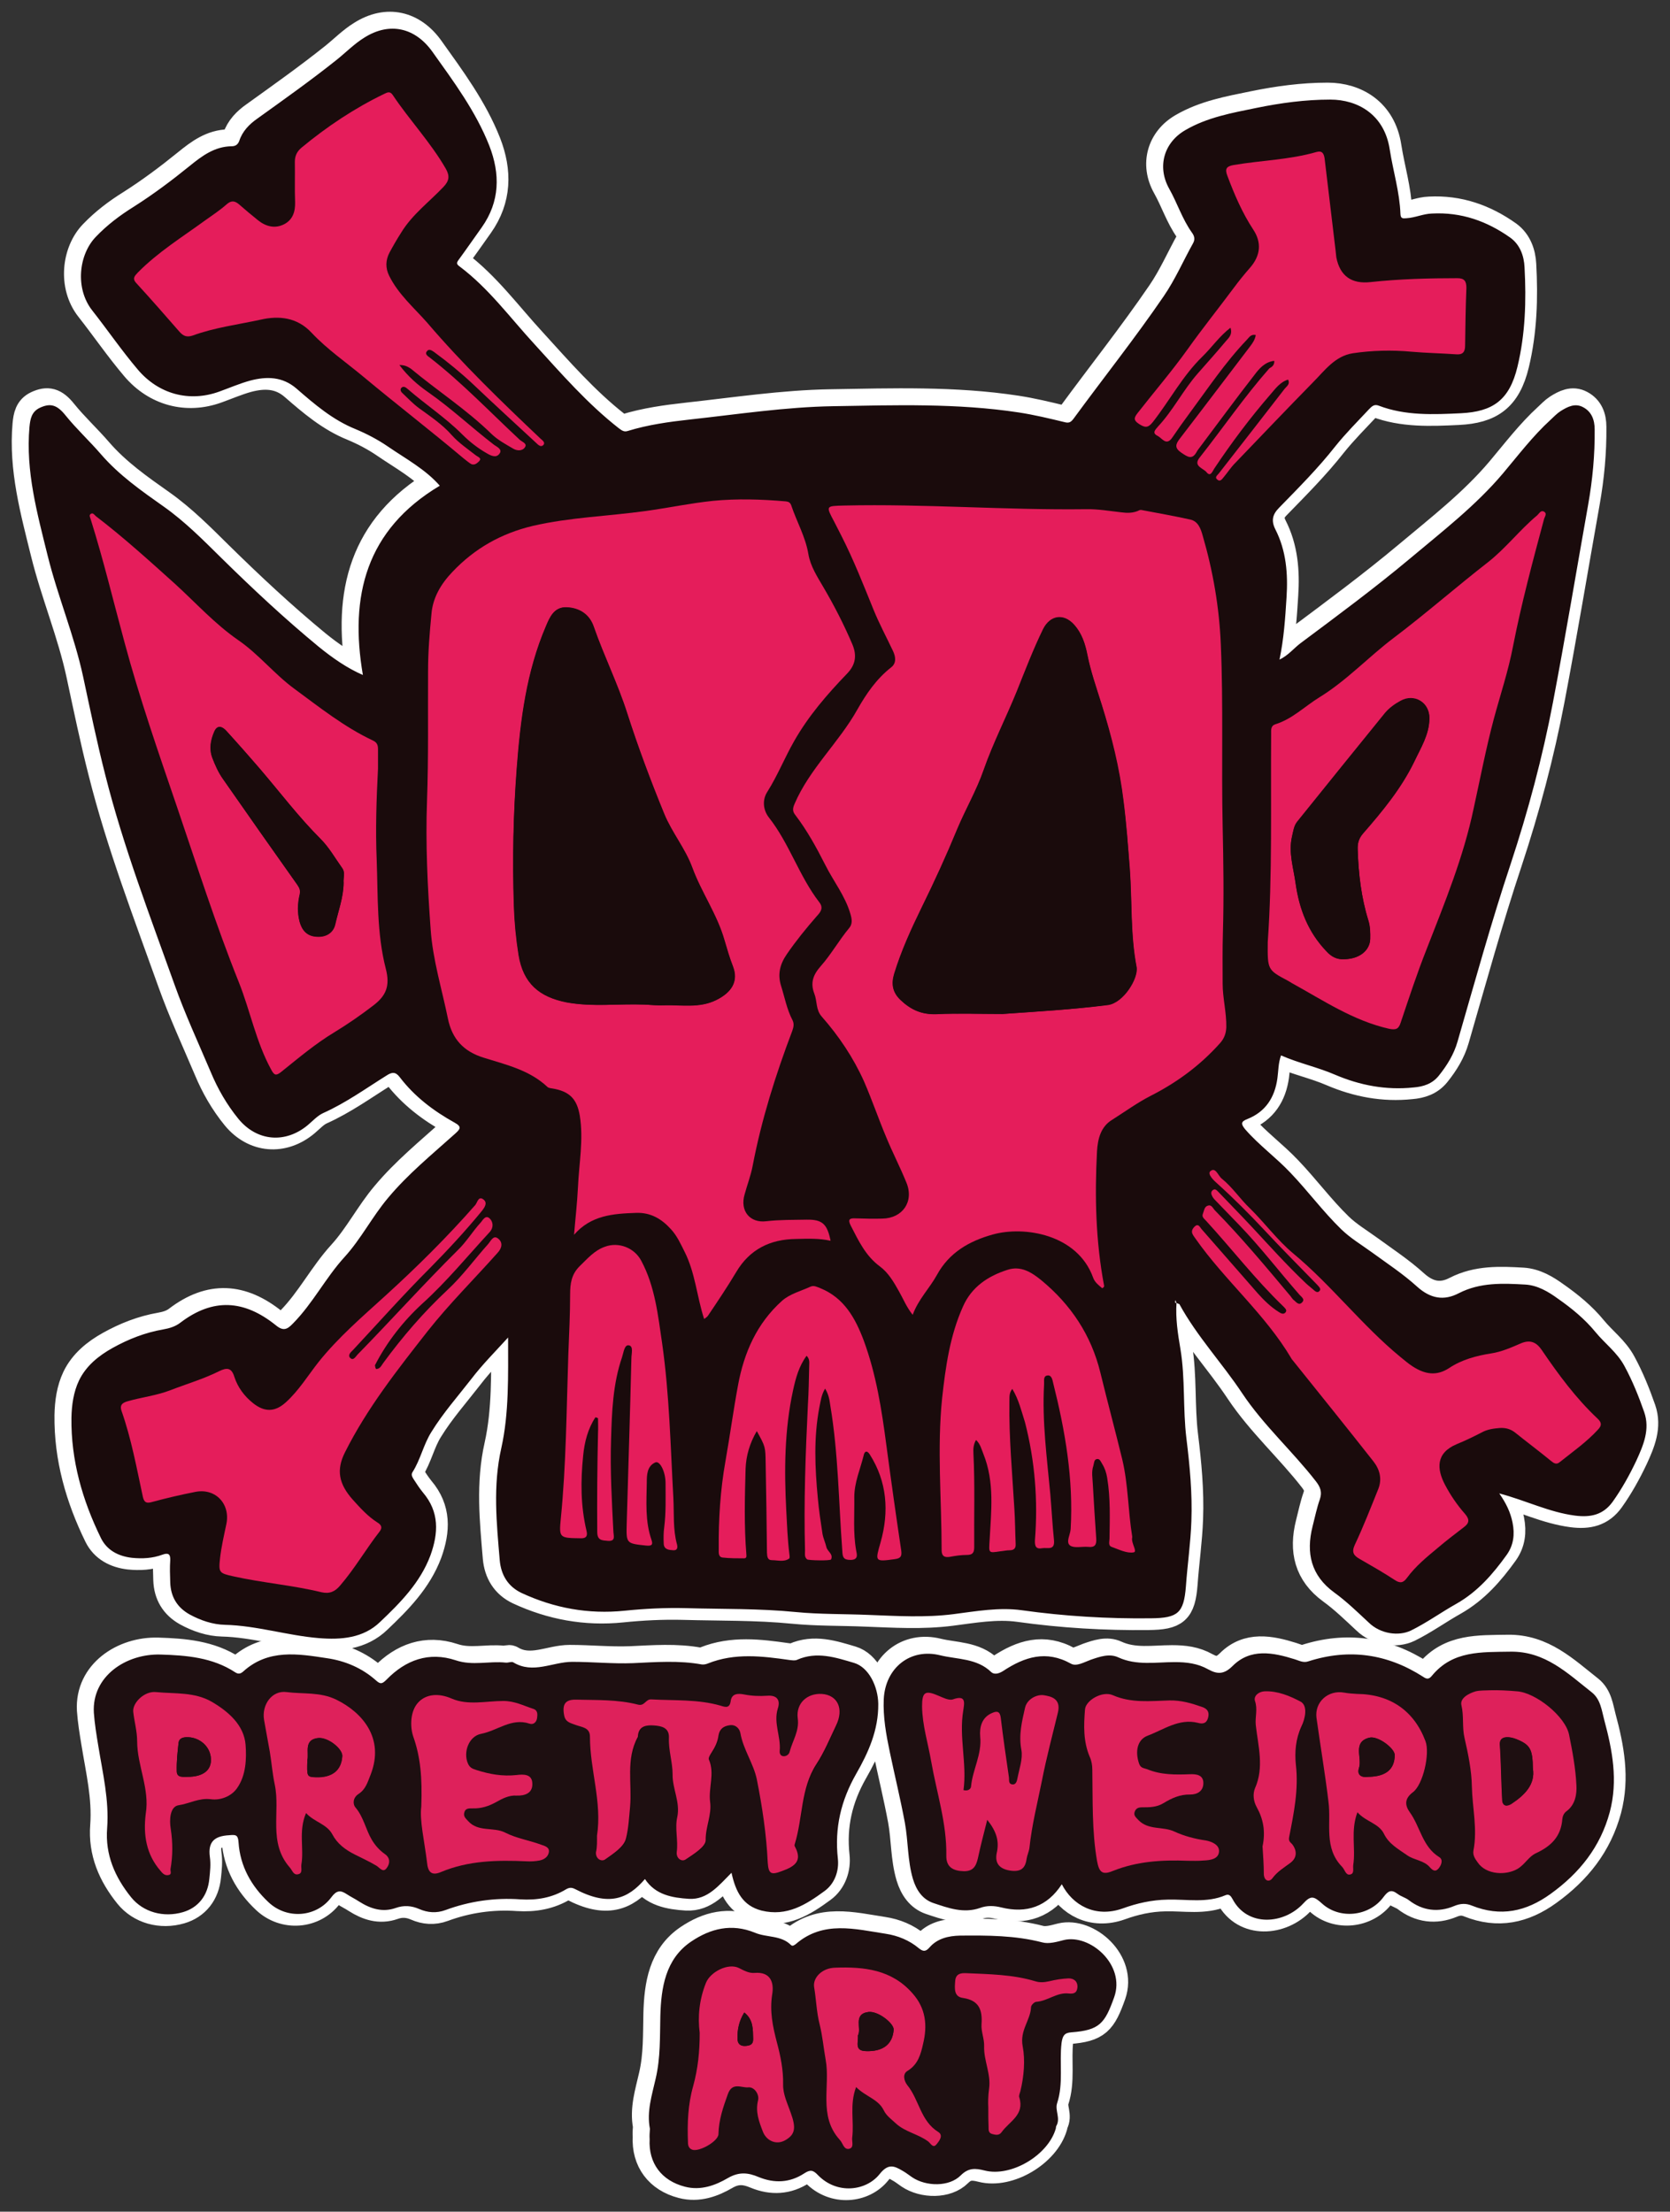 <?xml version="1.0" encoding="utf-8"?>
<!-- Generator: Adobe Illustrator 21.0.2, SVG Export Plug-In . SVG Version: 6.00 Build 0)  -->
<svg version="1.1" id="Layer_1" xmlns="http://www.w3.org/2000/svg" xmlns:xlink="http://www.w3.org/1999/xlink" x="0px" y="0px"
	 viewBox="0 0 640.6 848.3" style="enable-background:new 0 0 640.6 848.3;" xml:space="preserve">
<rect x="0" y="0" width="640.6" height="848.3" fill="#333333" stroke="none"/>
<style type="text/css">
	.st0{fill:#1A0B0C;stroke:#FFFFFF;stroke-width:11;stroke-miterlimit:10;}
	.st1{fill:#1E0F11;}
	.st2{fill:#DE215B;}
	.st3{fill:#1A0B0C;}
	.st4{fill:#E51D5B;}
</style>
<g>
	<path class="st0" d="M263.3,727.3c7.1,0.4,11.4-5.1,16.3-10c1.6,7.3,4.3,12.6,11.5,14.5c9.8,2.4,17.1-2.3,24.2-7.5
		c4-2.9,5.6-7.9,5.1-12.4c-1.3-11.8,1.2-22.3,7-32.5c4.7-8.2,8.6-16.8,8.5-26.9c-0.1-6.6-3.6-14-9.3-15.7
		c-7.1-2.1-14.3-4.5-21.8-1.2c-0.8,0.4-1.9,0.2-2.9,0.1c-10.5-1.5-21-2.8-31.3,1.3c-0.7,0.3-1.6,0.5-2.4,0.4
		c-8.8-1.6-17.6-0.9-26.4-0.5c-7.7,0.3-15.5-0.5-23.3-0.5c-7.5,0-15,4.8-22.6,0.2c-0.7-0.4-1.9,0.2-2.9,0.1
		c-6.3-0.7-12.7,1.3-19.2-0.9c-10.3-3.4-19.2-0.1-26.5,7.4c-1.8,1.8-2.4,1.8-4.1,0.3c-5.4-4.8-11.9-7.5-18.8-8.5
		c-11.1-1.7-22.5-3.6-32.1,5.1c-1,0.9-1.9,1.1-3.1,0.3c-8.7-5.7-18.7-6.5-28.6-6.8c-13.2-0.4-26.4,8.3-25.6,22.3
		c0.3,4.2,1,8.5,1.7,12.7c1.7,10.5,4.2,20.8,3.4,31.6c-0.8,10.2,3,18.8,9.2,26.5c4.6,5.7,12.4,7.9,19.9,5.7
		c5.8-1.7,9.5-6.3,10.1-12.8c0.3-2.8,0.6-5.6,0.2-8.4c-0.8-5.9,1.9-8,7.4-8.3c2.4-0.2,3.4-0.3,3.6,2.7c0.6,9.2,4.9,16.8,11.5,23
		c7.1,6.7,18.4,5.8,24.1-1.9c2-2.7,3.5-2.8,5.9-1.2c1.5,1,3.2,1.8,4.7,2.8c4.4,2.8,9,4.3,14.1,2.5c3.1-1.1,6-0.9,9,0.4
		c3.2,1.4,6.6,1.7,10.1,0.4c9.2-3.4,18.9-4.8,28.7-4.1c6.3,0.4,12.2-0.6,17.6-3.9c1.3-0.7,2.1-0.7,3.5,0c12.8,6.7,20.1,3.8,26.7-3.9
		C250.4,725.8,256.9,726.9,263.3,727.3z"/>
	<path class="st0" d="M609.6,648.1c-9.3-7.3-17.9-15.8-31.2-15.6c-11.1,0.2-22.1-0.5-30.1,9.2c-1.1,1.4-2,1.4-3.3,0.5
		c-13.8-8.9-28.5-11-44.1-6c-2,0.7-3.6-0.3-5.3-0.8c-8.3-2.6-16.9-4.3-23.8,2.6c-3.4,3.4-6,3.1-9.3,1.3c-4.1-2.3-8.3-2.8-12.9-2.8
		c-7.2,0-14.6,1.4-21.6-1.8c-3.4-1.6-7.1-0.3-10.6,0.9c-2.5,0.9-5.5,2.7-7.6,1.5c-9.5-5.3-17.8-2.6-26,2.8c-1.4,0.9-3.3,1.6-4.6,0.4
		c-5.5-5.3-12.9-4.8-19.5-6.4c-11.5-2.9-21.1,4.8-21.7,16.8c-0.3,6.9,0.9,13.5,2.3,20.2c1.9,9.1,4.1,18.1,5.8,27.2
		c1.3,7.1,1,14.5,3.1,21.6c1.3,4.3,3.7,7.8,7.8,9.2c5.7,1.9,11.6,4.1,17.9,1.9c2.7-1,5.4-0.9,8.2-0.2c9.7,2.4,17.6-0.3,23.2-8.9
		c4.1,8,12.8,13,23.3,9.3c5.5-2,11.2-3.3,17.3-3.4c7.4-0.2,15,1.4,22.2-1.7c1.4-0.6,2.1,0.4,2.7,1.5c5.7,10.8,19.7,9.7,27.1,1.7
		c2.9-3.2,4.1-2.8,7.1-0.1c6.8,6.3,18.2,5.1,23.7-2.4c1.8-2.4,3-3,5.4-1.2c1.3,1,3,1.4,4.3,2.4c5.3,4.1,11.3,4.8,17.3,2.3
		c2.6-1.1,4.7-1.1,6.9-0.2c11,4.4,20.8,2.3,30.2-4.5c11.1-8,19.1-18,22.7-31.4c3.2-12.1,1-23.7-2.1-35.2
		C613.4,655.1,613,650.8,609.6,648.1z"/>
	<path class="st0" d="M407.1,743.1c-2.7,0.7-5.8,1.6-8.3,0.9c-10.4-2.7-21-2.7-31.6-2.6c-4.4,0.1-8.7,1.1-11.7,4.6
		c-1.5,1.7-2.5,1.5-4.1,0.2c-3.6-3-8-4.8-12.6-5.5c-11.8-1.8-24-5.2-34.6,4c-0.6,0.4-1.2,0.9-1.8,0.3c-3.8-3.8-9.3-2.8-13.8-4.7
		c-9-3.7-17.1-1.6-24.5,3.4c-9.9,6.7-11.5,17.8-11.8,28.5c-0.2,8.1,0.1,16-1.8,24.1c-1.4,6.2-3.5,12.6-2.2,19.2
		c-0.1,1.4-0.2,2.7-0.1,4c-0.5,9.2,4.6,15.9,13.5,18.2c6.1,1.6,11.7-0.5,16.5-3.3c4.3-2.5,7.8-2.1,11.8-0.4c6.1,2.5,12,2.2,17.5-1.4
		c2.3-1.5,3.4-1.3,5.2,0.6c7.3,7.6,18.5,6.2,23.7-0.3c3.3-4.2,5.6-3.2,8.8-1.3c1.3,0.7,2.5,1.7,3.7,2.5c5.4,3.6,14.2,3.7,18.6-0.7
		c3-3,5.6-2.8,9.2-1.9c10.2,2.6,24.4-5.9,27.3-16.1c0.1-0.3,0-0.7,0.2-1c1.7-2.9-0.6-6,0.3-8.7c2.5-7.6,0.8-15.4,1.7-23.1
		c0.4-2.8,1.1-3.9,3.7-4.1c10.9-0.8,12.9-3.4,16.5-13.5C430.8,752.6,417.1,740.7,407.1,743.1z"/>
	<path class="st0" d="M629.7,540.6c-2.1-6-4.5-12-7.6-17.7c-2.8-5.2-7.5-8.6-11.1-13c-4.1-5-9.1-9.1-14.4-12.8
		c-3.7-2.7-7.8-5.1-12.4-5.4c-8.7-0.5-17.4-0.9-25.6,3.3c-5.7,3-10.9,2.1-16-2.5c-5.4-4.9-11.5-8.9-17.4-13.2
		c-4-2.9-8.2-5.4-11.7-8.8c-7-6.8-12.8-14.7-19.6-21.8c-5.5-5.8-12-10.5-17.3-16.6c-1.6-2-1.7-2.9,0.9-3.9c7-2.8,10.5-8.3,11.5-15.6
		c0.4-2.8,0.3-5.8,1.4-8.8c6.8,3,14,4.5,20.7,7.4c9.6,4.1,19.6,6,30.1,4.9c3.8-0.3,7.2-1.4,9.7-4.5c3.2-4,5.8-8.2,7.2-13.1
		c6.6-22.8,12.9-45.7,20.4-68.2c6.7-20.3,12.2-40.9,16.2-61.9c4.8-25.2,9-50.5,13.5-75.8c1.7-9.6,2.6-19.2,2.5-28.9
		c0-3.7-1.2-6.8-4.4-8.5c-3.1-1.7-6-0.2-8.7,1.5c-1.4,0.9-2.6,2.2-3.8,3.3c-6.8,6.2-12.4,13.6-18.3,20.6
		c-10.4,12.3-23.2,22.2-35.6,32.6c-13.5,11.3-27.7,21.8-41.9,32.4c-2.7,2-4.7,4.7-8.2,6.4c1.7-8.1,2.2-15.9,2.7-23.8
		c0.6-9.1-0.1-18-4.3-26.2c-1.7-3.4-1-5.8,1.5-8.3c7.4-7.6,14.9-15.1,21.5-23.5c4-5,8.6-9.6,13-14.3c1-1,1.9-2,3.7-1.3
		c10.2,3.9,21,3.4,31.5,2.9c12.1-0.6,18.6-4.9,21.7-17.9c3-12.5,3.4-25.3,2.7-38.1c-0.2-4.3-1.7-8.6-5.4-11.3
		c-9-6.4-18.9-9.9-30.1-9.3c-3.4,0.1-6.4,1.6-9.8,1.8c-1.4,0.1-2.2,0.2-2.3-1.6c-0.3-8.4-2.8-16.4-4.1-24.7
		c-2-13.4-12.2-19.2-22.8-19.2c-9.7,0-19.1,1.3-28.4,3.2c-9.3,1.9-18.8,3.6-27.2,8.5c-8.3,4.8-10.9,14.1-6.2,22.5
		c3.1,5.5,5,11.6,8.7,16.8c0.9,1.2,1.3,2.5,0.5,4c-3.8,6.8-6.9,14-11.3,20.4c-11,16.1-23.1,31.3-34.6,47c-1,1.3-1.7,1.8-3.5,1.3
		c-5.8-1.4-11.6-2.8-17.5-3.7c-23.6-3.6-47.5-2.8-71.2-2.4c-18.3,0.3-36.6,3.1-54.9,5.1c-8.1,0.9-16.1,2-23.9,4.4
		c-1.5,0.5-2.4-0.3-3.5-1.1c-12-9.4-22-20.9-32.2-32.1c-9.4-10.2-17.6-21.5-28.8-29.9c-1.1-0.8-1.3-1.3-0.4-2.5
		c3-4.1,5.9-8.3,8.9-12.5c7-9.9,7.1-20.5,2.9-31.3c-5.2-13.2-13.6-24.5-21.8-36c-6.6-9.3-16.4-11.6-26.1-5.5
		c-3.9,2.4-7.1,5.7-10.6,8.5c-9.9,7.9-20.2,15.2-30.5,22.6c-3,2.1-5.7,4.8-6.9,8.5c-0.6,1.6-1.6,2.1-3,2.1
		c-6.5,0.1-11.3,3.7-16.1,7.6c-6.9,5.6-14,10.9-21.4,15.6c-5.3,3.3-10.2,7-14.5,11.5c-6.6,6.8-8.1,19.8-1.4,28.3
		c5.9,7.5,11.3,15.4,17.5,22.7c7.9,9.3,19.6,12.6,31.2,8.4c3.9-1.4,7.8-3.1,11.8-4.2c6.4-1.7,12.5-1.6,17.9,3.1
		c6.9,6,13.9,12,22.6,15.5c4.3,1.8,8.5,4,12.3,6.6c7,4.8,14.5,8.8,20,15.1c-28.3,16.9-34.7,42.3-29.5,72.6
		c-6-2.6-11.6-6.5-16.9-10.8c-13-10.7-25.3-22.2-37.3-34c-7.1-7-14-14-22.2-19.8c-8.5-6-17.1-12-24.1-20.1c-4.3-5-9.3-9.6-13.5-14.8
		c-3.4-4.3-6-4.8-9.9-3c-3.2,1.5-3.7,4.3-4,7.4c-1.5,17,3,33.2,7,49.4c3.9,15.7,10.2,30.6,13.6,46.4c2.7,12.6,5.3,25.2,8.5,37.7
		c6.9,27.4,17.1,53.9,26.6,80.5c4,11.2,9,22,13.8,33.3c2.7,6.5,6.2,12.6,10.7,18.1c7.1,8.6,18,9.5,26.6,2.3c1.9-1.6,3.7-3.6,5.9-4.6
		c8.7-3.9,16.3-9.4,24.3-14.4c2-1.3,3.4-1.5,5,0.6c5.7,7.5,13,13,21.1,17.5c2.9,1.6,2.1,2.5,0.1,4.3c-8.8,7.9-18,15.4-25.6,24.5
		c-6.1,7.2-10.4,15.8-16.8,22.8c-7.2,7.9-12.1,17.7-19.7,25.4c-2.2,2.3-3.7,3.1-6.6,0.7c-12.2-9.8-24.1-10.5-36.6-1
		c-1.9,1.5-4.3,2.2-6.6,2.6c-6.9,1.2-13.3,3.7-19.4,7.1c-5.4,3-10.2,6.9-12.9,12.5c-2.1,4.4-2.8,9.4-2.9,14.3
		c-0.2,16.3,4.2,31.6,11.3,46.1c2.3,4.7,6.7,7,11.9,7.6c4,0.4,7.9,0.2,11.7-1.2c2.2-0.8,3.1-0.3,3,2.1c-0.2,2.9-0.1,5.7,0,8.6
		c0.2,5.4,2.6,9.5,7.4,12.2c4.2,2.3,8.9,3.9,13.6,4c12.2,0.3,23.9,4.1,36,5.1c8.6,0.7,17.1,0,23.5-6.2c7.8-7.4,15.4-15.1,19.3-25.5
		c3.1-8.6,3.5-16.7-2.9-24.2c-1.3-1.6-2.4-3.3-3.5-5c-0.5-0.8-1.1-1.7-0.5-2.7c3.1-4.8,4.2-10.6,7.3-15.5
		c4.5-7.3,10.1-13.6,15.3-20.3c4.2-5.5,9-10.3,14.1-15.9c0,14.7,0.4,28.9-2.6,42.4c-3.3,14.6-1.8,28.8-0.6,43.1
		c0.5,5.5,3.1,10,8.4,12.5c12.5,5.8,25.6,8.2,39.4,6.8c7.8-0.8,15.8-1.2,23.6-1c14,0.4,28.1,0.1,42.2,1.5c9.2,0.9,18.6,0.7,27.9,1.1
		c10.8,0.4,21.7,1.1,32.6-0.3c8.6-1.1,17.4-2.7,26.1-1.5c16.4,2.3,33,3.3,49.6,3.1c10.3-0.1,12.6-2,13.4-12.2
		c0.6-8.4,1.8-16.6,2.1-25c0.4-10.7-0.6-21.2-1.9-31.8c-1.4-11.4-0.4-22.9-2.3-34.3c-1-5.9-1.9-11.7-1.5-17.7
		c0.2,0.2,0.6,0.3,1.1,0.5c6.7,12.3,16.4,22.6,24.1,34.2c8.2,12.3,19.3,22.2,28.3,33.8c1.7,2.2,2.4,4.1,1.5,6.8
		c-1.2,3.4-1.9,6.9-2.8,10.4c-2.6,10.3-0.6,18.9,8.3,25.4c4.7,3.4,8.9,7.5,13.2,11.5c4.6,4.5,11.6,5.3,16.2,3.1
		c6.1-3,11.6-7,17.5-10.3c8.1-4.6,14-11.4,19.3-18.8c2.6-3.7,3.1-7.8,2.2-12.3c-0.8-4-2.5-7.5-5.1-11.2c10.2,2.7,19.1,7.2,29,8.5
		c6.1,0.8,10.9-0.3,14.5-5.3c3.5-4.9,6.5-10.3,9.1-15.8C629.4,553.3,632,547.2,629.7,540.6z"/>
</g>
<g id="x4jJAY_1_">
	<g>
		<path class="st1" d="M280.6,718.3c-4.9,4.9-9.2,10.4-16.3,10c-6.4-0.4-12.9-1.5-16.9-7.6c-6.6,7.7-13.9,10.6-26.7,3.9
			c-1.4-0.7-2.2-0.7-3.5,0c-5.4,3.3-11.3,4.3-17.6,3.9c-9.8-0.7-19.5,0.7-28.7,4.1c-3.5,1.3-6.9,1-10.1-0.4c-3-1.3-5.9-1.5-9-0.4
			c-5.1,1.8-9.7,0.3-14.1-2.5c-1.5-1-3.2-1.8-4.7-2.8c-2.4-1.6-3.9-1.5-5.9,1.2c-5.7,7.7-17,8.6-24.1,1.9
			c-6.6-6.2-10.9-13.8-11.5-23c-0.2-3-1.2-2.9-3.6-2.7c-5.5,0.3-8.2,2.4-7.4,8.3c0.4,2.8,0.1,5.6-0.2,8.4
			c-0.6,6.5-4.3,11.1-10.1,12.8c-7.5,2.2-15.3,0-19.9-5.7c-6.2-7.7-10-16.3-9.2-26.5c0.8-10.8-1.7-21.1-3.4-31.6
			c-0.7-4.2-1.4-8.5-1.7-12.7c-0.8-14,12.4-22.7,25.6-22.3c9.9,0.3,19.9,1.1,28.6,6.8c1.2,0.8,2.1,0.6,3.1-0.3
			c9.6-8.7,21-6.8,32.1-5.1c6.9,1,13.4,3.7,18.8,8.5c1.7,1.5,2.3,1.5,4.1-0.3c7.3-7.5,16.2-10.8,26.5-7.4c6.5,2.2,12.9,0.2,19.2,0.9
			c1,0.1,2.2-0.5,2.9-0.1c7.6,4.6,15.1-0.2,22.6-0.2c7.8,0,15.6,0.8,23.3,0.5c8.8-0.4,17.6-1.1,26.4,0.5c0.8,0.1,1.7-0.1,2.4-0.4
			c10.3-4.1,20.8-2.8,31.3-1.3c1,0.1,2.1,0.3,2.9-0.1c7.5-3.3,14.7-0.9,21.8,1.2c5.7,1.7,9.2,9.1,9.3,15.7
			c0.1,10.1-3.8,18.7-8.5,26.9c-5.8,10.2-8.3,20.7-7,32.5c0.5,4.5-1.1,9.5-5.1,12.4c-7.1,5.2-14.4,9.9-24.2,7.5
			C284.9,730.9,282.2,725.6,280.6,718.3z M229,704.1c0,2.2,0,4.3,0,6.5c-0.1,2.6,2.2,3.7,3.5,2.7c3.1-2.2,7.2-4.8,8-8
			c1-3.8,1.2-8.1,1.6-12.2c0.8-8.9-1.7-18.2,2.9-26.7c0.1-0.1,0-0.3,0.1-0.5c0.4-4,3.4-4.2,6.2-4s5.9,0.8,5.7,4.8
			c-0.2,4.7,1.4,9.3,1.4,13.9c0,5.6,3.1,10.8,1.8,16.4c-1,4.5,0.4,9-0.2,13.4c-0.3,2.5,1.8,3.9,3.4,2.9c3.1-2,7.8-5,7.7-7.4
			c-0.1-5.1,2.3-9.8,1.7-14.7c-0.7-5.4,1.9-10.9-0.5-16.3c-0.3-0.6,0.5-1.9,1.1-2.7c1.3-2,2.3-4.1,2.6-6.4c0.4-2.6,2-3.6,4.4-4
			c2.3-0.3,3.8,1.4,4,3c1.1,6.3,5,11.6,6.3,17.7c2.2,10.5,3.7,21.2,4.2,32c0.2,4.6,1.4,4.8,5.6,3.2c4.9-1.8,7.7-3.9,4.8-9.4
			c-0.1-0.3-0.1-0.7,0-1c3-10.1,2.1-21.2,8.2-30.5c3.1-4.7,5.1-9.9,7.6-14.9c3.1-6.4,0.7-11.8-5.5-12.1c-5.6-0.3-9.9,3.5-9.2,9.3
			c0.6,4.9-2,8.6-3.1,12.9c-0.2,0.9-1.1,1.7-2.2,1.7c-1.4,0-1.7-1.2-1.6-2.1c0.4-5.5-2.5-10.7-0.7-16.3c1-3.1-0.3-5.1-4.1-4.8
			c-3,0.2-5.9,0.1-8.9-0.5c-2.1-0.4-4.6-0.5-5.1,2.5c-0.4,2.9-2,2.4-3.9,1.8c-8.7-2.5-17.7-1.9-26.6-2.4c-2.2-0.1-2.5,2.6-5.1,2
			c-7.7-2-15.8-1.7-23.7-1.9c-4.3-0.1-5.4,1.8-4.6,6c0.5,2.8,2.7,3,4.7,3.8c2.2,0.8,5.2,0.9,5.2,4.4
			C226.3,678.8,231,691.2,229,704.1z M161.6,692.9c-0.8,5.3,1.2,13.2,2.1,21.2c0.4,3.4,1.5,5.4,5.4,3.7c10.5-4.4,21.5-4.6,32.7-4.1
			c1.6,0.1,3.3,0,5-0.3s3.2-1.2,3.6-3c0.5-2.1-1.6-2.6-2.7-3c-4.6-1.7-9.7-2.4-14-4.7c-4.6-2.3-10.3-0.2-14.2-4.4
			c-1-1.1-1.9-1.8-1.5-3.3c0.5-1.7,1.9-1.6,3.2-1.6c3.2,0.1,6-0.7,9-2.4c2.3-1.3,4.9-2.7,7.9-2.5c3.1,0.2,6-0.8,6-4.5
			c-0.1-3.9-3.5-3.6-6-3.4c-5.3,0.6-10.3-0.3-15.4-1.9c-1.6-0.5-2.6-0.9-3.3-2.5c-1.8-4.3,0.4-10.5,5.1-11.4
			c6.2-1.1,11.6-6.1,18.5-3.9c1.4,0.5,2.6-0.5,2.9-2c0.3-1.5,0.4-3.1-1.5-3.7c-3.7-1.2-7.1-3-11.4-3c-6.6,0.1-13.5,1.8-19.8-0.9
			c-5-2.1-9.9-1.8-12.9,1.5c-2.9,3.2-3.2,9.2-1.9,13C161.3,673.9,162,681.8,161.6,692.9z M117.4,695.4c3.2,3.6,8,4.2,10.2,8.3
			c1.9,3.6,5.1,5.9,8.6,7.7c2.8,1.4,5.6,2.7,8.3,4.3c1.4,0.8,2.6,2.9,4,0.8c1.1-1.6,1.3-3.8-0.8-5.3c-2.1-1.4-3.8-3.3-5-5.5
			c-2.3-4-3.1-8.6-6.2-12.3c-1.2-1.5-1.1-3.8,1.1-5.2c2.8-1.8,3.5-4.5,4.7-7.5c5.4-13.9-3.2-23.8-13.2-28.7c-6.1-3-12.7-2.1-19-2.9
			c-5.7-0.7-9.7,4.9-8.7,10.7c0.7,4.1,1.5,8.1,2.2,12.2c0.8,4.1,1.1,8.4,1.9,12.6c2.2,10.5-2.6,22.2,5.7,31.7c1,1.1,1.4,3,3.1,2.7
			c2.1-0.4,1.2-2.4,1.4-3.7C116.7,708.9,114.4,702.3,117.4,695.4z M55.9,695.7c-1,8.1,0.2,15.6,5.6,22c0.8,1,1.5,1.8,2.9,1.6
			c1.6-0.2,0.8-1.5,0.9-2.3c0.9-5.1,0.9-10.2,0.1-15.4c-0.5-3.4-0.2-8.5,3-9.1c4.1-0.7,7.9-2.9,12.4-2.3c3.7,0.5,7.8-1.2,10-4.2
			c3.6-4.9,3.7-11.4,3.3-16.7c-0.6-7.5-6.5-12.6-13-16.5c-6.6-3.9-14.2-3.1-21.3-3.7c-4.5-0.4-9.1,4.1-8.8,7.5
			c0.4,3.8,1.5,7.5,1.5,11.3C52.6,677.3,57.5,686.1,55.9,695.7z"/>
		<path class="st1" d="M407.3,722.7c-5.6,8.6-13.5,11.3-23.2,8.9c-2.8-0.7-5.5-0.8-8.2,0.2c-6.3,2.2-12.2,0-17.9-1.9
			c-4.1-1.4-6.5-4.9-7.8-9.2c-2.1-7.1-1.8-14.5-3.1-21.6c-1.7-9.1-3.9-18.1-5.8-27.2c-1.4-6.7-2.6-13.3-2.3-20.2
			c0.6-12,10.2-19.7,21.7-16.8c6.6,1.6,14,1.1,19.5,6.4c1.3,1.2,3.2,0.5,4.6-0.4c8.2-5.4,16.5-8.1,26-2.8c2.1,1.2,5.1-0.6,7.6-1.5
			c3.5-1.2,7.2-2.5,10.6-0.9c7,3.2,14.4,1.8,21.6,1.8c4.6,0,8.8,0.5,12.9,2.8c3.3,1.8,5.9,2.1,9.3-1.3c6.9-6.9,15.5-5.2,23.8-2.6
			c1.7,0.5,3.3,1.5,5.3,0.8c15.6-5,30.3-2.9,44.1,6c1.3,0.9,2.2,0.9,3.3-0.5c8-9.7,19-9,30.1-9.2c13.3-0.2,21.9,8.3,31.2,15.6
			c3.4,2.7,3.8,7,4.8,10.7c3.1,11.5,5.3,23.1,2.1,35.2c-3.6,13.4-11.6,23.4-22.7,31.4c-9.4,6.8-19.2,8.9-30.2,4.5
			c-2.2-0.9-4.3-0.9-6.9,0.2c-6,2.5-12,1.8-17.3-2.3c-1.3-1-3-1.4-4.3-2.4c-2.4-1.8-3.6-1.2-5.4,1.2c-5.5,7.5-16.9,8.7-23.7,2.4
			c-3-2.7-4.2-3.1-7.1,0.1c-7.4,8-21.4,9.1-27.1-1.7c-0.6-1.1-1.3-2.1-2.7-1.5c-7.2,3.1-14.8,1.5-22.2,1.7
			c-6.1,0.1-11.8,1.4-17.3,3.4C420.1,735.7,411.4,730.7,407.3,722.7z M378.7,698c3.5,4.4,4.6,8.3,3.8,12.9c-0.7,3.8,1.1,6,5.4,6.6
			c3.9,0.5,5.6-0.9,6.1-4.5c0.2-1.5,0.9-2.9,1.1-4.3c0.9-8.7,3.1-17.3,4.8-25.8c1.8-8.7,4.1-17.3,6.1-26c1.3-5.6-3-6.3-5.4-6.7
			c-2.6-0.4-6.4,1.4-7.2,4.8c-1.2,5.3-2.6,10.5-1.4,16.2c0.7,3.4-0.8,7.2-1.5,10.8c-0.2,1-0.6,2.6-2,2.4c-1.5-0.2-1.1-1.8-1.3-2.9
			c-1.1-7.5-2.2-15-3.1-22.6c-0.3-2.6-1.5-2.6-3.3-1.9c-4.1,1.7-4.9,5.6-4.6,9.1c0.7,6.8-3,12.6-3.5,19c-0.1,0.9-1.1,2-2.9,1.5
			c1.4-10.2-1.8-20.3-0.1-30.5c0.5-2.8,1.4-6.2-4-4.3c-1.5,0.5-3.7-0.7-5.5-1.4c-5.1-2.2-6.3-1.5-6.3,4.1c0,7.2,2.2,14,3.5,21.1
			c2.1,12,6,23.7,5.8,36.1c-0.1,4.6,2.7,5.9,6.7,6c4.3,0.1,5-2.9,5.7-6.2C376.4,707.4,377.5,703.3,378.7,698z M571.5,648.3
			c-1.8,0.1-3.7,0-5.4,0.5c-2.7,0.8-6.1,2.7-5.5,5.4c1,4.2,0.2,8.4,1.2,12.6c1.4,6.1,2.7,12.3,2.8,18.6c0.2,8.2,2.2,16.3,0.6,24.5
			c-0.3,1.8,0.6,3,1.6,4.5c3.3,4.9,11.2,5.1,15.5,2.4c2.7-1.7,4.2-4.6,6.9-5.9c5.8-2.7,9.6-6.5,10.1-13.1c0.1-1,0.5-2.2,1.6-3
			c3.3-2.5,3.9-6.6,3.8-10c-0.3-6.5-1.5-13-2.8-19.3c-1.4-7-12.8-16.2-20-16.7C578.4,648.4,575,648.1,571.5,648.3z M455.6,713.7
			c2,0,4,0.1,6,0c2.6-0.1,5.7-0.5,6-3.3c0.3-2.6-2.9-4-5.1-4.4c-4.2-0.6-8.3-1.7-12-3.4c-4.5-2.1-10-0.4-13.8-4.4
			c-1-1-2-1.7-1.4-3.3c0.5-1.3,1.6-1.6,2.8-1.6c2.8,0,5.6,0,8.2-1.6c3.1-1.9,6.4-3.4,10.2-3.3c2.8,0.1,5.1-1.4,5.1-4.4
			c0-3.1-2.6-3.5-5.1-3.4c-5.6,0.2-11,0.3-16.4-1.9c-1.4-0.6-2.6-0.4-3.2-2.3c-1.5-4.5-0.7-9.1,3.4-10.6c6.1-2.2,12-6.7,19.2-4.9
			c1.8,0.4,3.3,0.3,3.9-1.9s-0.2-3.5-2.3-4.2c-4.1-1.4-8-2.6-12.5-2.5c-7.2,0.2-14.5,1.1-21.7-2c-4.1-1.8-10.4,2.1-10.7,5.4
			c-0.5,6.2-0.7,12.3,1.8,18.2c0.6,1.5,0.9,3.2,1,4.9c0.2,11.7-0.2,23.4,1.8,35c0.7,4.4,2,5.6,6.1,3.9
			C436.1,713.9,445.8,713.3,455.6,713.7z M520.7,695.1c3.3,3.7,8.2,4.2,10.3,8.4c1.9,3.9,5.5,5.8,8.9,8.2c2.8,1.9,6.4,1.8,8.7,4.6
			c0.9,1,2,2.1,3.3,0.5c1.1-1.3,1.9-3.4,0.3-4.4c-6.5-4-7.2-11.7-11.3-17.2c-2-2.8-2-5.3,1.2-7.7c3.9-2.9,6.6-14.9,4.8-19.6
			c-4.3-11.7-13.6-18.1-26.3-18.1c-1.6,0-3.3-0.2-4.9-0.5c-6.1-1.1-11.5,3.5-10.6,9.7c1.4,10.7,3.2,21.4,4.6,32.2
			c1,8.4-1.9,17.6,5.2,24.9c1,1,1.4,3.1,2.9,3c2-0.2,1.2-2.3,1.4-3.7C520.1,708.9,518,702.3,520.7,695.1z M484.3,708.2
			c0.2,3.2,0.5,7,0.8,10.9c0.2,2.5,2.1,3,3.3,1.4c1.9-2.6,4.5-4.1,6.9-5.9c2.4-1.8,2.7-4.4,0.8-7c-0.6-0.8-1.6-1.1-1.3-2.8
			c1.7-9.2,3.6-18.3,2.6-27.8c-0.5-4.9-0.2-9.9,2.1-14.7c1.4-3,2.5-8.1-0.4-9.6c-4.1-2.1-8.8-4.1-13.7-3.9c-2.3,0.1-4.4,1.8-3.7,3.7
			c1.1,3.2-0.1,6.1,0.3,9.2c0.9,8.1,3.3,16.2-0.3,24.3c-1,2.2-0.6,5,0.7,7.3C484.6,697.7,485.5,702.5,484.3,708.2z"/>
		<path class="st1" d="M249.3,816.5c-1.3-6.6,0.8-13,2.2-19.2c1.9-8.1,1.6-16,1.8-24.1c0.3-10.7,1.9-21.8,11.8-28.5
			c7.4-5,15.5-7.1,24.5-3.4c4.5,1.9,10,0.9,13.8,4.7c0.6,0.6,1.2,0.1,1.8-0.3c10.6-9.2,22.8-5.8,34.6-4c4.6,0.7,9,2.5,12.6,5.5
			c1.6,1.3,2.6,1.5,4.1-0.2c3-3.5,7.3-4.5,11.7-4.6c10.6-0.1,21.2-0.1,31.6,2.6c2.5,0.7,5.6-0.2,8.3-0.9c10-2.4,23.7,9.5,19.3,21.9
			c-3.6,10.1-5.6,12.7-16.5,13.5c-2.6,0.2-3.3,1.3-3.7,4.1c-0.9,7.7,0.8,15.5-1.7,23.1c-0.9,2.7,1.4,5.8-0.3,8.7
			c-0.2,0.3-0.1,0.7-0.2,1c-2.9,10.2-17.1,18.7-27.3,16.1c-3.6-0.9-6.2-1.1-9.2,1.9c-4.4,4.4-13.2,4.3-18.6,0.7
			c-1.2-0.8-2.4-1.8-3.7-2.5c-3.2-1.9-5.5-2.9-8.8,1.3c-5.2,6.5-16.4,7.9-23.7,0.3c-1.8-1.9-2.9-2.1-5.2-0.6
			c-5.5,3.6-11.4,3.9-17.5,1.4c-4-1.7-7.5-2.1-11.8,0.4c-4.8,2.8-10.4,4.9-16.5,3.3c-8.9-2.3-14-9-13.5-18.2
			C249.1,819.2,249.2,817.9,249.3,816.5z M328.4,800.5c3.7,3.6,8.5,4.5,10.7,8.8c1.1,2.1,2.9,3.4,4.6,5c3.7,3.4,8.7,4.1,12.5,7
			c1,0.7,1.8,2.7,3.1,1.1c1.1-1.2,2.7-3.5,0.7-4.8c-6.8-4.2-7.3-12.4-11.9-18c-1.3-1.6-1.9-4.2,0.1-5.4c4.1-2.4,5.1-6.4,6-10.4
			c1.7-7,1.1-13.6-4.1-19.4c-8-9.1-18.6-10.2-29.6-9.8c-5.1,0.2-8.7,3.9-8.1,7.5c0.7,4.7,0.9,9.5,2.1,14.2c1.1,4.4,1.5,9,2.3,13.5
			c1.9,10.2-2.9,21.6,5.4,30.8c1.1,1.2,1.4,3.8,3.5,3.5c2.2-0.4,1.1-2.7,1.3-4.3C327.7,813.8,325.8,807.4,328.4,800.5z M268.4,779.7
			c0.1,7.3-0.7,13.7-2.5,20.2c-2,7-2.3,14.3-2,21.6c0.1,1.2,0.4,2.3,1.6,2.8c2.6,1.1,10.1-3.1,10.1-6c0-5.4,1.8-10.3,3.6-15.3
			c1.7-4.8,5.4-2.4,7.9-2.6c2.2-0.2,4.2,2.6,3.7,4.9c-1,4.4,0.4,8.1,1.8,12c1.3,3.6,5,5.3,8.4,3.5c4-2.1,4.5-4.6,2.3-10.7
			c-1.3-3.5-3-7-2.9-10.9c0.1-5.5-1-10.8-2.4-16.1c-1.6-6-2.9-11.8-1.8-18.3c0.7-4.7-0.6-8.9-6.7-8.3c-2.2,0.2-4.1-0.9-6.1-1.9
			c-4.1-2-10.9,1.5-12.6,5.7C268.1,767,267.5,773.6,268.4,779.7z M379.1,808.2c0,3.4,0,5.4,0,7.4c0,1.2-0.1,2.4,1.4,2.8
			c1.3,0.3,2.7,0.7,3.6-0.7c2.9-4.1,8.9-6.6,6.8-13.3c-0.2-0.7,0.2-1.6,0.4-2.4c1.4-5.7,1.9-12,0.9-17.2c-1.2-6.1,3-9.9,3.2-15.1
			c0-0.7,1.3-1.9,2-2c4.4-0.2,7.9-3.7,12.4-3.2c1.9,0.2,3.3-0.2,3.4-2.4c0.2-2.4-1.4-3.4-3.4-3.4c-2.5,0-5,0.5-7.4,1.1
			c-1.8,0.4-3.5,0.6-5.4,0c-8.6-2.6-17.6-2.7-26.5-3.1c-2.2-0.1-4,0.3-4.2,3s-0.6,6,2.9,6.5c6.2,1,7.6,4.6,7.2,10.1
			c-0.2,2.8,1.1,5.6,1,8.4c-0.2,5.6,2.7,10.8,1.9,16.3C378.9,804,378.9,806.8,379.1,808.2z"/>
		<path class="st2" d="M229,704.1c2-12.9-2.7-25.2-2.7-38c0-3.5-3-3.6-5.2-4.4c-2-0.8-4.2-1-4.7-3.8c-0.8-4.2,0.4-6.1,4.6-6
			c7.9,0.2,16-0.1,23.7,1.9c2.6,0.7,2.9-2.1,5.1-2c8.9,0.5,17.9-0.1,26.6,2.4c1.9,0.6,3.5,1.1,3.9-1.8c0.4-3,3-2.9,5.1-2.5
			c3,0.6,6,0.7,8.9,0.5c3.8-0.3,5.1,1.7,4.1,4.8c-1.8,5.6,1.2,10.8,0.7,16.3c-0.1,0.9,0.2,2.1,1.6,2.1c1.1,0,2-0.8,2.2-1.7
			c1.1-4.3,3.8-8,3.1-12.9c-0.7-5.7,3.6-9.6,9.2-9.3c6.2,0.4,8.6,5.8,5.5,12.1c-2.4,5-4.5,10.2-7.6,14.9c-6,9.3-5.1,20.4-8.2,30.5
			c-0.1,0.3-0.2,0.7,0,1c3,5.5,0.1,7.6-4.8,9.4c-4.2,1.6-5.3,1.3-5.6-3.2c-0.5-10.8-2.1-21.4-4.2-32c-1.3-6.1-5.2-11.4-6.3-17.7
			c-0.3-1.6-1.7-3.3-4-3c-2.4,0.3-4,1.4-4.4,4c-0.3,2.3-1.3,4.4-2.6,6.4c-0.5,0.8-1.3,2-1.1,2.7c2.4,5.4-0.2,10.9,0.5,16.3
			c0.7,5-1.8,9.6-1.7,14.7c0,2.5-4.7,5.4-7.7,7.4c-1.5,1-3.7-0.4-3.4-2.9c0.6-4.5-0.8-9,0.2-13.4c1.2-5.7-1.9-10.8-1.8-16.4
			c0-4.6-1.6-9.2-1.4-13.9c0.2-4-2.9-4.6-5.7-4.8s-5.9,0.1-6.2,4c0,0.2,0,0.4-0.1,0.5c-4.6,8.5-2.1,17.8-2.9,26.7
			c-0.4,4.1-0.6,8.4-1.6,12.2c-0.8,3.2-4.9,5.8-8,8c-1.3,0.9-3.6-0.1-3.5-2.7C229.1,708.4,229,706.2,229,704.1z"/>
		<path class="st2" d="M161.6,692.9c0.4-11.1-0.3-19-3.1-26.9c-1.3-3.9-1.1-9.8,1.9-13c3-3.3,7.9-3.7,12.9-1.5
			c6.3,2.7,13.2,0.9,19.8,0.9c4.3,0,7.7,1.8,11.4,3c1.9,0.6,1.7,2.2,1.5,3.7c-0.3,1.6-1.5,2.5-2.9,2c-6.9-2.3-12.3,2.7-18.5,3.9
			c-4.8,0.9-7,7.1-5.1,11.4c0.7,1.6,1.7,2,3.3,2.5c5,1.6,10,2.5,15.4,1.9c2.5-0.3,6-0.5,6,3.4c0.1,3.6-2.9,4.6-6,4.5
			c-3-0.2-5.6,1.2-7.9,2.5c-2.9,1.6-5.7,2.5-9,2.4c-1.4,0-2.8-0.1-3.2,1.6c-0.4,1.5,0.5,2.2,1.5,3.3c3.9,4.3,9.7,2.1,14.2,4.4
			c4.3,2.2,9.4,3,14,4.7c1.1,0.4,3.2,0.9,2.7,3c-0.4,1.8-2,2.7-3.6,3s-3.3,0.4-5,0.3c-11.1-0.5-22.2-0.3-32.7,4.1
			c-3.9,1.7-5.1-0.3-5.4-3.7C162.8,706.1,160.9,698.2,161.6,692.9z"/>
		<path class="st2" d="M117.4,695.4c-3,7-0.7,13.5-1.8,19.8c-0.2,1.4,0.7,3.4-1.4,3.7c-1.7,0.3-2.1-1.6-3.1-2.7
			c-8.3-9.5-3.5-21.2-5.7-31.7c-0.9-4.2-1.2-8.4-1.9-12.6c-0.7-4-1.5-8.1-2.2-12.2c-1-5.8,3-11.5,8.7-10.7c6.3,0.8,12.9-0.1,19,2.9
			c10,4.9,18.6,14.8,13.2,28.7c-1.2,3-1.9,5.7-4.7,7.5c-2.1,1.4-2.3,3.8-1.1,5.2c3.1,3.7,3.9,8.4,6.2,12.3c1.3,2.2,2.9,4,5,5.5
			c2.2,1.5,2,3.7,0.8,5.3c-1.4,2.1-2.7,0-4-0.8c-2.7-1.6-5.5-2.9-8.3-4.3c-3.6-1.8-6.7-4.1-8.6-7.7
			C125.4,699.6,120.6,698.9,117.4,695.4z M117.9,675.1c-0.2,6.3-0.2,6.4,3.2,6.5c6.3,0.2,9.8-2.6,10.2-8.1c0.2-2.7-5.5-7.4-9.4-6.9
			C116.4,667.3,118.6,672.2,117.9,675.1z"/>
		<path class="st2" d="M55.9,695.7c1.6-9.6-3.3-18.5-3.3-27.9c0-3.8-1.1-7.5-1.5-11.3c-0.3-3.4,4.3-8,8.8-7.5
			c7.2,0.7,14.7-0.1,21.3,3.7c6.5,3.8,12.4,9,13,16.5c0.4,5.3,0.2,11.8-3.3,16.7c-2.2,3.1-6.3,4.7-10,4.2c-4.5-0.6-8.3,1.7-12.4,2.3
			c-3.3,0.5-3.6,5.6-3,9.1c0.8,5.2,0.8,10.3-0.1,15.4c-0.1,0.8,0.7,2.1-0.9,2.3c-1.3,0.2-2.1-0.6-2.9-1.6
			C56.1,711.3,54.9,703.8,55.9,695.7z M72,681.5c5.9,0,9.2-2.6,8.9-7c-0.3-4.8-4.6-8.4-9.5-8.2c-1.6,0.1-2.7,0.6-2.9,2.1
			c-0.4,3.6-0.8,7.2-0.7,10.9C67.8,682,70.2,681.5,72,681.5z"/>
		<path class="st2" d="M378.7,698c-1.3,5.2-2.4,9.3-3.3,13.5c-0.7,3.2-1.3,6.3-5.7,6.2c-4-0.1-6.8-1.5-6.7-6
			c0.2-12.4-3.7-24.1-5.8-36.1c-1.2-7-3.4-13.8-3.5-21.1c0-5.6,1.2-6.3,6.3-4.1c1.7,0.7,4,1.9,5.5,1.4c5.3-1.9,4.4,1.5,4,4.3
			c-1.7,10.2,1.5,20.4,0.1,30.5c1.9,0.5,2.9-0.6,2.9-1.5c0.6-6.4,4.2-12.2,3.5-19c-0.3-3.5,0.5-7.4,4.6-9.1c1.8-0.8,3-0.7,3.3,1.9
			c0.9,7.5,2,15.1,3.1,22.6c0.2,1.1-0.3,2.7,1.3,2.9c1.5,0.2,1.8-1.4,2-2.4c0.7-3.6,2.1-7.4,1.5-10.8c-1.1-5.7,0.2-10.9,1.4-16.2
			c0.8-3.4,4.6-5.2,7.2-4.8c2.4,0.4,6.8,1.1,5.4,6.7c-2.1,8.7-4.4,17.3-6.1,26c-1.7,8.5-3.9,17.1-4.8,25.8c-0.2,1.5-0.9,2.9-1.1,4.3
			c-0.5,3.6-2.2,5-6.1,4.5c-4.2-0.6-6.1-2.7-5.4-6.6C383.4,706.3,382.3,702.5,378.7,698z"/>
		<path class="st2" d="M571.5,648.3c3.5-0.1,6.9,0.1,10.4,0.4c7.2,0.5,18.6,9.6,20,16.7c1.3,6.4,2.5,12.9,2.8,19.3
			c0.2,3.4-0.4,7.5-3.8,10c-1.1,0.8-1.5,2-1.6,3c-0.5,6.7-4.3,10.4-10.1,13.1c-2.7,1.2-4.2,4.2-6.9,5.9c-4.4,2.7-12.2,2.5-15.5-2.4
			c-1-1.4-1.9-2.7-1.6-4.5c1.6-8.2-0.4-16.3-0.6-24.5c-0.1-6.2-1.4-12.5-2.8-18.6c-1-4.2-0.2-8.4-1.2-12.6c-0.7-2.7,2.7-4.6,5.5-5.4
			C567.8,648.3,569.7,648.4,571.5,648.3z M588,678.3c-0.1-7.4-1-9.1-6.4-11.3c-2.5-1-6.5-1.5-6.3,2.1c0.5,7.1,0.5,14.2,0.9,21.2
			c0.1,2.6,2,2.5,3.5,1.5C584.9,688.5,589,684.3,588,678.3z"/>
		<path class="st2" d="M455.6,713.7c-9.8-0.4-19.5,0.2-28.7,3.9c-4.1,1.7-5.3,0.5-6.1-3.9c-2-11.6-1.6-23.3-1.8-35
			c0-1.6-0.3-3.4-1-4.9c-2.5-5.9-2.3-12-1.8-18.2c0.3-3.4,6.6-7.2,10.7-5.4c7.1,3.1,14.4,2.2,21.7,2c4.5-0.1,8.5,1.1,12.5,2.5
			c2.1,0.7,2.9,2,2.3,4.2s-2.1,2.4-3.9,1.9c-7.2-1.8-13.1,2.6-19.2,4.9c-4.1,1.5-4.9,6.1-3.4,10.6c0.6,1.9,1.8,1.8,3.2,2.3
			c5.3,2.2,10.8,2.1,16.4,1.9c2.5-0.1,5.1,0.3,5.1,3.4c0,3-2.2,4.4-5.1,4.4c-3.8-0.1-7.1,1.4-10.2,3.3c-2.6,1.6-5.4,1.6-8.2,1.6
			c-1.3,0-2.3,0.3-2.8,1.6c-0.6,1.5,0.4,2.2,1.4,3.3c3.9,4,9.4,2.3,13.8,4.4c3.7,1.7,7.8,2.8,12,3.4c2.3,0.4,5.4,1.7,5.1,4.4
			c-0.3,2.8-3.4,3.2-6,3.3C459.6,713.8,457.6,713.7,455.6,713.7z"/>
		<path class="st2" d="M520.7,695.1c-2.7,7.2-0.6,13.8-1.6,20.2c-0.2,1.4,0.6,3.5-1.4,3.7c-1.5,0.2-1.9-2-2.9-3
			c-7.1-7.3-4.1-16.5-5.2-24.9c-1.3-10.8-3.1-21.4-4.6-32.2c-0.8-6.1,4.5-10.8,10.6-9.7c1.6,0.3,3.3,0.4,4.9,0.5
			c12.7,0.1,21.9,6.4,26.3,18.1c1.8,4.7-0.9,16.7-4.8,19.6c-3.2,2.4-3.2,4.9-1.2,7.7c4,5.5,4.8,13.2,11.3,17.2
			c1.6,1,0.8,3.1-0.3,4.4c-1.3,1.5-2.4,0.5-3.3-0.5c-2.3-2.7-6-2.7-8.7-4.6c-3.4-2.4-7-4.3-8.9-8.2
			C528.9,699.3,524,698.8,520.7,695.1z M524.9,681.5c6.8-0.1,10.1-3,10.1-8.4c0-2.5-6.5-7.5-9.8-6.6c-6.5,1.7-2.6,7.7-3.9,11.6
			C520.4,681.1,522.6,681.9,524.9,681.5z"/>
		<path class="st2" d="M484.3,708.2c1.2-5.7,0.3-10.5-2.2-15c-1.3-2.3-1.6-5.1-0.7-7.3c3.6-8.1,1.2-16.2,0.3-24.3
			c-0.3-3.1,0.8-6-0.3-9.2c-0.6-1.9,1.4-3.6,3.7-3.7c5-0.2,9.7,1.8,13.7,3.9c3,1.5,1.9,6.6,0.4,9.6c-2.2,4.8-2.6,9.8-2.1,14.7
			c1.1,9.5-0.8,18.6-2.6,27.8c-0.3,1.7,0.7,2,1.3,2.8c1.9,2.6,1.6,5.2-0.8,7s-5,3.3-6.9,5.9c-1.2,1.6-3.1,1.1-3.3-1.4
			C484.8,715.3,484.5,711.5,484.3,708.2z"/>
		<path class="st2" d="M328.4,800.5c-2.6,6.8-0.7,13.2-1.5,19.4c-0.2,1.5,0.9,3.9-1.3,4.3c-2,0.3-2.3-2.3-3.5-3.5
			c-8.3-9.2-3.5-20.6-5.4-30.8c-0.8-4.5-1.2-9.1-2.3-13.5c-1.2-4.7-1.3-9.5-2.1-14.2c-0.6-3.6,3-7.4,8.1-7.5
			c11-0.4,21.6,0.7,29.6,9.8c5.2,5.8,5.8,12.4,4.1,19.4c-0.9,4-1.9,7.9-6,10.4c-1.9,1.1-1.4,3.7-0.1,5.4c4.6,5.6,5.1,13.8,11.9,18
			c2.1,1.3,0.4,3.5-0.7,4.8c-1.3,1.6-2.2-0.4-3.1-1.1c-3.8-2.9-8.8-3.6-12.5-7c-1.7-1.6-3.6-2.9-4.6-5
			C336.9,805.1,332.1,804.2,328.4,800.5z M329.1,780.7c0.2,2.8-1.4,5.9,3.2,6c6.4,0.2,10.1-2.6,10.5-8.2c0.2-2.4-6-7.3-9.7-6.8
			C327.1,772.5,330.6,778,329.1,780.7z"/>
		<path class="st2" d="M268.4,779.7c-0.8-6.1-0.2-12.7,2.4-19.2c1.7-4.2,8.5-7.7,12.6-5.7c2,1,3.9,2.1,6.1,1.9
			c6.1-0.5,7.5,3.7,6.7,8.3c-1,6.4,0.2,12.2,1.8,18.3c1.4,5.2,2.5,10.6,2.4,16.1c-0.1,3.9,1.7,7.4,2.9,10.9c2.2,6,1.7,8.5-2.3,10.7
			c-3.4,1.8-7.1,0-8.4-3.5c-1.5-3.9-2.9-7.6-1.8-12c0.5-2.3-1.5-5.1-3.7-4.9c-2.6,0.3-6.2-2.2-7.9,2.6c-1.8,5-3.5,9.9-3.6,15.3
			c0,2.8-7.5,7-10.1,6c-1.3-0.5-1.6-1.6-1.6-2.8c-0.3-7.3,0-14.6,2-21.6C267.7,793.5,268.4,787.1,268.4,779.7z M285.5,771.9
			c-2,3.2-2.7,6.5-2.6,10.1c0.1,2.1,1.3,2.9,3.3,2.7c1.7-0.2,2.7-0.6,2.7-2.7C288.8,778.3,289,774.7,285.5,771.9z"/>
		<path class="st2" d="M379.1,808.2c-0.1-1.4-0.1-4.2,0.3-7.1c0.8-5.6-2.1-10.8-1.9-16.3c0.1-2.8-1.2-5.6-1-8.4
			c0.4-5.6-1-9.2-7.2-10.1c-3.5-0.5-3.1-3.8-2.9-6.5s2-3.1,4.2-3c8.9,0.4,17.9,0.5,26.5,3.1c1.9,0.6,3.5,0.4,5.4,0
			c2.4-0.6,4.9-1,7.4-1.1c1.9,0,3.5,1,3.4,3.4c-0.2,2.3-1.5,2.6-3.4,2.4c-4.5-0.5-8,2.9-12.4,3.2c-0.7,0-2,1.3-2,2
			c-0.2,5.1-4.4,8.9-3.2,15.1c1,5.2,0.5,11.5-0.9,17.2c-0.2,0.8-0.7,1.7-0.4,2.4c2.1,6.7-3.9,9.2-6.8,13.3c-1,1.4-2.4,1-3.6,0.7
			c-1.5-0.4-1.4-1.6-1.4-2.8C379.1,813.6,379.1,811.6,379.1,808.2z"/>
		<path class="st1" d="M117.9,675.1c0.7-2.8-1.5-7.7,4-8.4c3.9-0.5,9.5,4.2,9.4,6.9c-0.3,5.5-3.9,8.3-10.2,8.1
			C117.7,681.5,117.7,681.4,117.9,675.1z"/>
		<path class="st1" d="M72,681.5c-1.8-0.1-4.2,0.4-4.2-2.2c-0.1-3.6,0.3-7.2,0.7-10.9c0.2-1.4,1.3-2,2.9-2.1
			c4.9-0.2,9.3,3.4,9.5,8.2C81.2,679,77.9,681.5,72,681.5z"/>
		<path class="st1" d="M588,678.3c1,6.1-3.1,10.2-8.2,13.6c-1.6,1-3.4,1.1-3.5-1.5c-0.4-7.1-0.4-14.2-0.9-21.2
			c-0.2-3.6,3.7-3.1,6.3-2.1C587,669.2,587.9,670.9,588,678.3z"/>
		<path class="st1" d="M524.9,681.5c-2.3,0.3-4.6-0.5-3.6-3.4c1.3-3.9-2.6-9.9,3.9-11.6c3.3-0.9,9.8,4.1,9.8,6.6
			C535,678.6,531.7,681.4,524.9,681.5z"/>
		<path class="st1" d="M329.1,780.7c1.5-2.7-2-8.2,4-9c3.7-0.5,9.8,4.4,9.7,6.8c-0.4,5.6-4.1,8.4-10.5,8.2
			C327.6,786.7,329.3,783.5,329.1,780.7z"/>
		<path class="st1" d="M285.5,771.9c3.5,2.7,3.3,6.4,3.4,10.1c0.1,2.1-1,2.5-2.7,2.7c-2,0.2-3.3-0.6-3.3-2.7
			C282.8,778.5,283.5,775.1,285.5,771.9z"/>
	</g>
</g>
<g id="HO1ANE_1_">
	<g>
		<path class="st3" d="M451.3,499.7c-0.4,6,0.5,11.8,1.5,17.7c1.9,11.4,0.9,22.9,2.3,34.3c1.3,10.6,2.3,21.1,1.9,31.8
			c-0.3,8.4-1.5,16.6-2.1,25c-0.8,10.2-3.1,12.1-13.4,12.2c-16.6,0.2-33.2-0.8-49.6-3.1c-8.7-1.2-17.5,0.4-26.1,1.5
			c-10.9,1.4-21.8,0.7-32.6,0.3c-9.3-0.4-18.7-0.2-27.9-1.1c-14.1-1.4-28.2-1.1-42.2-1.5c-7.8-0.2-15.8,0.2-23.6,1
			c-13.8,1.4-26.9-1-39.4-6.8c-5.3-2.5-7.9-7-8.4-12.5c-1.2-14.3-2.7-28.5,0.6-43.1c3-13.5,2.6-27.7,2.6-42.4
			c-5.1,5.6-9.9,10.4-14.1,15.9c-5.2,6.7-10.8,13-15.3,20.3c-3.1,4.9-4.2,10.7-7.3,15.5c-0.6,1,0,1.9,0.5,2.7c1.1,1.7,2.2,3.4,3.5,5
			c6.4,7.5,6,15.6,2.9,24.2c-3.9,10.4-11.5,18.1-19.3,25.5c-6.4,6.2-14.9,6.9-23.5,6.2c-12.1-1-23.8-4.8-36-5.1
			c-4.7-0.1-9.4-1.7-13.6-4c-4.8-2.7-7.2-6.8-7.4-12.2c-0.1-2.9-0.2-5.7,0-8.6c0.1-2.4-0.8-2.9-3-2.1c-3.8,1.4-7.7,1.6-11.7,1.2
			c-5.2-0.6-9.6-2.9-11.9-7.6c-7.1-14.5-11.5-29.8-11.3-46.1c0.1-4.9,0.8-9.9,2.9-14.3c2.7-5.6,7.5-9.5,12.9-12.5
			c6.1-3.4,12.5-5.9,19.4-7.1c2.3-0.4,4.7-1.1,6.6-2.6c12.5-9.5,24.4-8.8,36.6,1c2.9,2.4,4.4,1.6,6.6-0.7
			c7.6-7.7,12.5-17.5,19.7-25.4c6.4-7,10.7-15.6,16.8-22.8c7.6-9.1,16.8-16.6,25.6-24.5c2-1.8,2.8-2.7-0.1-4.3
			c-8.1-4.5-15.4-10-21.1-17.5c-1.6-2.1-3-1.9-5-0.6c-8,5-15.6,10.5-24.3,14.4c-2.2,1-4,3-5.9,4.6c-8.6,7.2-19.5,6.3-26.6-2.3
			c-4.5-5.5-8-11.6-10.7-18.1C76,399.8,71,389,67,377.8c-9.5-26.6-19.7-53.1-26.6-80.5c-3.2-12.5-5.8-25.1-8.5-37.7
			c-3.4-15.8-9.7-30.7-13.6-46.4c-4-16.2-8.5-32.4-7-49.4c0.3-3.1,0.8-5.9,4-7.4c3.9-1.8,6.5-1.3,9.9,3c4.2,5.2,9.2,9.8,13.5,14.8
			c7,8.1,15.6,14.1,24.1,20.1c8.2,5.8,15.1,12.8,22.2,19.8c12,11.8,24.3,23.3,37.3,34c5.3,4.3,10.9,8.2,16.9,10.8
			c-5.2-30.3,1.2-55.7,29.5-72.6c-5.5-6.3-13-10.3-20-15.1c-3.8-2.6-8-4.8-12.3-6.6c-8.7-3.5-15.7-9.5-22.6-15.5
			c-5.4-4.7-11.5-4.8-17.9-3.1c-4,1.1-7.9,2.8-11.8,4.2c-11.6,4.2-23.3,0.9-31.2-8.4c-6.2-7.3-11.6-15.2-17.5-22.7
			c-6.7-8.5-5.2-21.5,1.4-28.3c4.3-4.5,9.2-8.2,14.5-11.5c7.4-4.7,14.5-10,21.4-15.6c4.8-3.9,9.6-7.5,16.1-7.6c1.4,0,2.4-0.5,3-2.1
			c1.2-3.7,3.9-6.4,6.9-8.5c10.3-7.4,20.6-14.7,30.5-22.6c3.5-2.8,6.7-6.1,10.6-8.5c9.7-6.1,19.5-3.8,26.1,5.5
			c8.2,11.5,16.6,22.8,21.8,36c4.2,10.8,4.1,21.4-2.9,31.3c-3,4.2-5.9,8.4-8.9,12.5c-0.9,1.2-0.7,1.7,0.4,2.5
			c11.2,8.4,19.4,19.7,28.8,29.9c10.2,11.2,20.2,22.7,32.2,32.1c1.1,0.8,2,1.6,3.5,1.1c7.8-2.4,15.8-3.5,23.9-4.4
			c18.3-2,36.6-4.8,54.9-5.1c23.7-0.4,47.6-1.2,71.2,2.4c5.9,0.9,11.7,2.3,17.5,3.7c1.8,0.5,2.5,0,3.5-1.3
			c11.5-15.7,23.6-30.9,34.6-47c4.4-6.4,7.5-13.6,11.3-20.4c0.8-1.5,0.4-2.8-0.5-4c-3.7-5.2-5.6-11.3-8.7-16.8
			c-4.7-8.4-2.1-17.7,6.2-22.5c8.4-4.9,17.9-6.6,27.2-8.5c9.3-1.9,18.7-3.2,28.4-3.2c10.6,0,20.8,5.8,22.8,19.2
			c1.3,8.3,3.8,16.3,4.1,24.7c0.1,1.8,0.9,1.7,2.3,1.6c3.4-0.2,6.4-1.7,9.8-1.8c11.2-0.6,21.1,2.9,30.1,9.3c3.7,2.7,5.2,7,5.4,11.3
			c0.7,12.8,0.3,25.6-2.7,38.1c-3.1,13-9.6,17.3-21.7,17.9c-10.5,0.5-21.3,1-31.5-2.9c-1.8-0.7-2.7,0.3-3.7,1.3
			c-4.4,4.7-9,9.3-13,14.3c-6.6,8.4-14.1,15.9-21.5,23.5c-2.5,2.5-3.2,4.9-1.5,8.3c4.2,8.2,4.9,17.1,4.3,26.2
			c-0.5,7.9-1,15.7-2.7,23.8c3.5-1.7,5.5-4.4,8.2-6.4c14.2-10.6,28.4-21.1,41.9-32.4c12.4-10.4,25.2-20.3,35.6-32.6
			c5.9-7,11.5-14.4,18.3-20.6c1.2-1.1,2.4-2.4,3.8-3.3c2.7-1.7,5.6-3.2,8.7-1.5c3.2,1.7,4.4,4.8,4.4,8.5c0.1,9.7-0.8,19.3-2.5,28.9
			c-4.5,25.3-8.7,50.6-13.5,75.8c-4,21-9.5,41.6-16.2,61.9c-7.5,22.5-13.8,45.4-20.4,68.2c-1.4,4.9-4,9.1-7.2,13.1
			c-2.5,3.1-5.9,4.2-9.7,4.5c-10.5,1.1-20.5-0.8-30.1-4.9c-6.7-2.9-13.9-4.4-20.7-7.4c-1.1,3-1,6-1.4,8.8c-1,7.3-4.5,12.8-11.5,15.6
			c-2.6,1-2.5,1.9-0.9,3.9c5.3,6.1,11.8,10.8,17.3,16.6c6.8,7.1,12.6,15,19.6,21.8c3.5,3.4,7.7,5.9,11.7,8.8
			c5.9,4.3,12,8.3,17.4,13.2c5.1,4.6,10.3,5.5,16,2.5c8.2-4.2,16.9-3.8,25.6-3.3c4.6,0.3,8.7,2.7,12.4,5.4
			c5.3,3.7,10.3,7.8,14.4,12.8c3.6,4.4,8.3,7.8,11.1,13c3.1,5.7,5.5,11.7,7.6,17.7c2.3,6.6-0.3,12.7-3,18.6
			c-2.6,5.5-5.6,10.9-9.1,15.8c-3.6,5-8.4,6.1-14.5,5.3c-9.9-1.3-18.8-5.8-29-8.5c2.6,3.7,4.3,7.2,5.1,11.2
			c0.9,4.5,0.4,8.6-2.2,12.3c-5.3,7.4-11.2,14.2-19.3,18.8c-5.9,3.3-11.4,7.3-17.5,10.3c-4.6,2.2-11.6,1.4-16.2-3.1
			c-4.3-4-8.5-8.1-13.2-11.5c-8.9-6.5-10.9-15.1-8.3-25.4c0.9-3.5,1.6-7,2.8-10.4c0.9-2.7,0.2-4.6-1.5-6.8
			c-9-11.6-20.1-21.5-28.3-33.8c-7.7-11.6-17.4-21.9-24.1-34.2C451.9,500,451.5,499.9,451.3,499.7c-0.2-0.3-0.3-0.6-0.3-1
			c-0.1,0.1-0.2,0.2-0.2,0.3C450.8,499.3,450.5,499.9,451.3,499.7z M422.8,494.1c0.8-0.4,0.8-0.9,0.7-1.3c-3.3-17-3.7-34.2-2.7-51.4
			c0.3-4.9,1.5-9.5,5.8-12.1c4.9-3.1,9.7-6.6,14.8-9.2c10.1-5.2,19-11.8,26.6-20.2c1.6-1.8,2.4-3.7,2.4-6.1
			c0.1-5.6-1.4-11.2-1.4-16.7c0-6.5-0.1-13.1,0.1-19.6c0.4-13.6,0.2-27.2-0.1-40.9c-0.5-23.2,0.3-46.4-0.7-69.6
			c-0.6-14.3-3-28.2-7-41.9c-0.7-2.5-1.7-5.3-4.6-6c-6.3-1.4-12.6-2.5-18.9-3.7c-0.4-0.1-0.9,0.2-1.4,0.4c-2.1,0.8-4.2,0.8-6.3,0.5
			c-4.5-0.5-9-1.3-13.5-1.2c-31,0.4-61.9-2.1-92.8-1.4c-7.1,0.2-7.1,0-3.7,6.4c0.9,1.7,1.7,3.4,2.6,5.1c4.8,9.2,8.5,18.9,12.4,28.5
			c2.2,5.4,5,10.6,7.5,15.9c1.1,2.2,1.3,4.6-0.8,6.2c-5.5,4.4-9.5,10.1-12.9,16.1c-7.1,12.7-18.3,22.7-24.1,36.2
			c-0.7,1.7-0.9,2.8,0.2,4.2c4.6,6,8.2,12.6,11.6,19.3c3.2,6.3,7.6,11.9,9.6,18.7c0.6,1.9,0.9,3.8-0.5,5.5
			c-3.9,4.6-6.9,10.1-10.9,14.6c-3,3.4-4,6.5-2.4,10.6c1.1,2.8,0.5,6.1,2.8,8.7c6.6,7.5,12,15.8,16.2,24.8c3.2,7,5.7,14.4,8.6,21.6
			c2.4,5.8,5.4,11.5,7.7,17.3c2.9,7.3-1.5,13.7-9.3,13.8c-3.5,0-6.9,0-10.4-0.1c-2.2-0.1-2.8,0.6-1.7,2.7c3,5.8,5.7,11.7,11.3,15.8
			c3.3,2.4,5.4,6,7.3,9.6c1.6,2.9,2.8,5.9,5.2,8.9c2.2-6,6.5-10.2,9.3-15.3c4.7-8.6,12.5-13,21.4-15.5c12.2-3.4,32.5-0.1,38.5,16.5
			C420,491.7,421.5,492.9,422.8,494.1z M270.1,505.9c0.5-0.4,1.1-0.7,1.4-1.2c3.6-5.5,7.4-11,10.8-16.7c5.2-8.8,13.1-12.6,23-12.7
			c4.4-0.1,8.8-0.3,13.2,0.7c-1.3-6.4-3.2-8.2-9.2-8.1c-5.1,0.1-10.3,0-15.4,0.6c-6.4,0.8-10.2-4-8.4-10.2c1-3.7,2.4-7.3,3.1-11
			c3.4-17.8,8.8-34.9,15.2-51.8c0.5-1.4,0.8-2.7,0.1-4.1c-2.1-4.2-3-8.8-4.4-13.2c-1.4-4.6-0.4-8.3,2.2-12.1
			c3.5-5.2,7.4-10,11.5-14.6c1.3-1.5,2.7-3.1,1-5.3c-7.8-10.1-11.5-22.5-19.4-32.6c-2.3-2.9-2.5-6.8-0.5-9.9
			c4-6.2,6.7-12.9,10.2-19.3c5.5-9.6,12.6-17.9,20.3-25.9c3.3-3.4,3.9-7,2-11.4c-3.2-7.5-6.9-14.7-11-21.7c-2.3-4-5-8-5.8-12.7
			c-1.1-6.7-4.6-12.5-6.6-18.8c-0.4-1.1-1.1-1.4-2.1-1.5c-9.3-0.8-18.6-1.2-27.9-0.2c-8.7,0.9-17.2,2.7-25.8,3.9
			c-14.4,2-29,2.4-43.3,5.7c-12.2,2.8-22.4,8.7-30.9,17.7c-4.2,4.5-7.4,9.7-8,16.1c-0.6,7.3-1.3,14.5-1.3,21.8
			c0,16.6,0.2,33.2-0.4,49.8c-0.6,16.5,0.2,33,1.4,49.4c0.8,11.6,4.4,22.7,6.6,34.1c1.6,8,6,12.7,13.8,15.1
			c8.5,2.7,17.5,4.7,24.4,11.2c0.5,0.4,1.3,0.5,2,0.6c6.5,1.1,9.4,3.9,10.4,10.4c1.5,9.2-0.2,18.4-0.7,27.5
			c-0.3,6.1-1,12.2-1.5,18.2c6.5-7.5,15-8.2,23.8-8.4c5.6-0.2,9.9,2.3,13.4,6.3c2.2,2.5,3.7,5.6,5.2,8.6
			C266.7,488.1,267.3,497.2,270.1,505.9z M145,294.8c0-2.5,0-5,0-7.5c0-1.5-0.4-2.5-1.8-3.2c-11.1-5.3-20.6-12.8-30.4-20
			c-7.6-5.6-13.5-13.2-21.3-18.5c-9-6.2-16.2-14.3-24.3-21.6c-9.9-9-19.8-17.9-30.4-26c-0.6-0.5-1.1-1.5-2.1-0.8
			c-0.6,0.5-0.1,1.4,0.1,2c4.9,15.6,8.7,31.5,13,47.3c5.8,21.2,13,42,20,62.7c7.7,22.6,14.9,45.3,23.8,67.5
			c4.4,11.1,6.6,22.9,12.4,33.5c1.2,2.2,1.9,2.5,3.9,0.9c6.6-5.3,13.1-10.8,20.4-15.2c5.1-3.1,10-6.4,14.7-10.1
			c5-3.9,6.6-7.7,5-14.2c-3.5-13.6-2.9-27.7-3.5-41.7C144,318.3,144.4,306.5,145,294.8z M486.3,361.3c0,10.7,0,10.7,7.8,14.9
			c0.5,0.3,1,0.6,1.5,0.9c12.1,6.6,23.6,14.4,37.3,17.5c2.6,0.6,3.6,0.1,4.4-2.4c3.2-9.5,6.3-19,10-28.3c7-17.7,14.1-35.2,18-53.9
			c2.4-11.4,4.6-23,7.7-34.2c2.5-9.3,5.6-18.5,7.4-28c3.2-16.3,7.5-32.3,11.8-48.4c0.3-1,1.5-2.4,0-3.2c-1.1-0.6-1.8,0.9-2.6,1.5
			c-6.8,5.5-12,12.6-18.9,18c-12.2,9.4-23.7,19.6-36,28.9c-9.7,7.3-18,16.4-28.5,22.8c-5.7,3.5-10.4,8.4-17,10.4
			c-1.8,0.6-1.6,2.1-1.6,3.6C487.3,308.6,488.1,335.9,486.3,361.3z M153.2,140c2.5,0.1,3.5,0.9,4.5,1.7c10.2,8.5,21.5,15.8,31,25.1
			c2.3,2.3,5.4,3.9,8.3,5.6c1.5,0.9,3.6,0.9,4.5-0.6c0.9-1.4-1.1-2-2-2.8c-11.4-10.6-22.3-22-34.6-31.6c-0.7-0.5-1.9-1.3-1.1-2.3
			c0.8-1.2,1.9-0.4,2.8,0.2c5.2,3.8,10.2,7.8,14.9,12.3c8.1,7.6,16.2,15.1,24.4,22.7c0.8,0.7,1.8,1.7,2.7,0.6
			c0.7-0.9-0.4-1.7-1.1-2.3c-15.1-14.3-30-28.7-43.5-44.5c-5-5.9-11-10.9-14.6-18c-1.5-3.1-1.5-6,0.1-8.9c1.4-2.6,3-5.2,4.5-7.7
			c4.3-6.9,10.8-11.7,16.2-17.5c2.1-2.3,2.4-4.2,0.9-7c-5.8-10.1-13.8-18.6-20.3-28.2c-1-1.5-2-1.1-3.3-0.5
			c-11.4,5.6-21.9,12.5-31.7,20.6c-1.9,1.5-2.7,3.2-2.6,5.5c0.1,5.1-0.1,10.3,0.1,15.4c0.1,3.7-0.9,6.8-4.2,8.5
			c-3.5,1.8-7,0.9-10-1.5c-2.5-2-5-4.1-7.4-6.2c-1.6-1.4-2.9-1.4-4.7,0.1c-2.6,2.3-5.5,4.2-8.3,6.2c-8.7,6.2-18,11.9-25.7,19.7
			c-1.3,1.3-2.3,2.3-0.6,4.1c5.6,6.2,11.2,12.4,16.6,18.7c1.5,1.7,2.9,2.1,5,1.4c8.4-3.1,17.4-4.1,26.1-6.1c7-1.6,14.1-0.8,19.5,5
			c5.9,6.4,13.2,11.3,19.9,16.9c12.6,10.5,25.7,20.6,38.3,31.2c0.8,0.7,1.7,1.3,2.6,2c1.5,1.1,2.7,0,3.5-0.8
			c1.2-1.3-0.4-1.6-1.2-2.2c-3.2-2.5-6.6-4.7-9.3-7.8c-3.7-4.1-8.2-7.1-12.5-10.3c-2.2-1.6-4.1-3.6-6.1-5.5
			c-0.7-0.7-1.5-1.6-0.7-2.4c0.8-0.9,1.7-0.1,2.5,0.6c6.8,5.9,14.4,10.9,20.8,17.3c2.9,2.9,6,5.3,9.5,7.3c1.7,1,3.6,1.8,4.8,0.1
			c1.3-1.8-1.2-2.8-2.1-3.4c-8.5-6.6-16.4-14.1-25.3-20.2C160.3,147.6,156.6,144.4,153.2,140z M144.3,525.1
			c-0.5-0.6-0.3-1.1-0.1-1.5c4.6-9,10.9-17,18.2-23.7c9.3-8.5,17.3-18.2,25.8-27.4c1.6-1.7,1.3-3.9,0.1-5.2
			c-1.7-1.7-2.8,0.7-3.6,1.6c-3,3.3-5.4,7.3-8.6,10.4c-13.2,13-25.6,26.9-38.6,40.2c-0.8,0.8-1.6,2.4-2.8,1.2
			c-1.1-1.1,0.3-2.1,1.1-3c9.8-10.5,19.3-21.1,29.4-31.3c7-7,13.7-14.3,20-22c1.1-1.4,2.3-3.2,0.7-4.4c-2-1.6-2.4,1.2-3.2,2.1
			c-10.9,12.2-22.4,23.8-34.5,34.8c-8.9,8.1-18,15.9-25.6,25.4c-4.2,5.2-7.6,11-12.6,15.5c-4.1,3.7-8.2,3.8-12.5,0.3
			c-3.4-2.7-5.9-6-7.2-10.1c-1.1-3.6-2.9-3.6-5.8-2.2c-6,2.9-12.4,4.9-18.7,7.3c-5.4,2.1-11.1,2.7-16.6,4.3c-2,0.6-2.9,1.5-2.2,3.6
			c3.8,10.7,5.8,21.9,8.2,33c0.5,2.2,1.4,2.6,3.5,2c5.5-1.5,11.1-2.8,16.7-3.9c7.8-1.5,13.5,4.8,11.8,12.5c-1,4.3-2,8.6-2.4,13
			c-0.6,5.5-0.3,5.7,5.1,6.9c11.2,2.5,22.7,3.4,33.8,6.1c3.1,0.8,5.2-0.2,7.2-2.6c5.6-6.5,9.9-14,15.2-20.8c1.2-1.5,0.6-2.5-1-3.4
			c-3.6-2.2-6.4-5.4-9.2-8.5c-5.7-6.2-6.5-11.7-3.2-18.3c8.4-17,20.1-31.8,31.8-46.6c8.3-10.5,17.8-19.9,26.7-29.9
			c1.7-1.9,2.1-4.1,0.2-5.6c-1.9-1.5-2.8,1-3.7,2.1c-5.3,5.8-9.9,12.2-15.6,17.6c-9.2,8.6-17.3,18-24.7,28.1
			C146.3,523.7,146,525,144.3,525.1z M575.4,547.7c2.1-0.1,4,0.4,5.7,1.8c4.6,3.6,9.2,7.2,13.8,10.9c1.2,0.9,2.1,1.6,3.4,0.5
			c5-4.1,10.3-7.8,14.7-12.5c1.5-1.6,1.4-2.7-0.2-4.2c-8.3-7.8-15.1-16.9-21.4-26.3c-2.1-3.1-4.5-4-7.9-2.6
			c-3.8,1.5-7.5,3.2-11.5,3.9c-5.7,0.9-11.3,2.5-16.1,5.6c-5,3.3-9.5,2.2-14-0.6c-1.7-1.1-3.3-2.4-4.8-3.7
			c-14.8-12.1-26.4-27.4-41.1-39.7c-6.1-5.1-10.8-11.7-16.5-17.2c-3.8-3.7-6.7-8.1-10.8-11.4c-1.5-1.2-2.3-4.6-4.4-2.9
			c-1.3,1.1,1.3,3.5,2.8,4.9c6.2,5.6,12.1,11.5,17.8,17.6c6.6,7.1,13.6,14,20.3,21c0.6,0.7,1.7,1.6,1,2.4c-0.9,1.1-1.9,0-2.7-0.7
			c-1.1-0.9-2.2-1.8-3.2-2.8c-6.9-6.6-13.3-13.7-19.8-20.7c-4.3-4.7-8.7-9.2-13.1-13.7c-0.6-0.6-1.2-1.4-2.1-0.8
			c-0.9,0.7-0.7,1.7-0.2,2.6c0.4,0.7,1,1.3,1.6,1.9c2.9,3,5.8,6,8.7,9c8.2,8.4,15.3,17.7,22.9,26.5c0.8,0.9,2.5,1.8,1.1,3.2
			c-1.3,1.3-2.3-0.4-3.3-1.1c-0.5-0.3-0.8-0.9-1.1-1.4c-9.5-11.2-18.8-22.5-29.1-33c-0.7-0.7-1.3-2-2.5-1.7c-1.5,0.4-1.5,2-2,3.2
			s0.6,1.9,1.3,2.7c9.9,10.8,18.9,22.5,29.5,32.7c0.7,0.6,1.7,1.3,0.9,2.4c-0.7,1-1.8,0.4-2.6-0.2c-3-2-5.6-4.4-8-7.1
			c-7.2-8.3-14.4-16.6-21.7-24.8c-0.6-0.7-1.2-2.1-2.5-0.9c-0.9,0.9-1.5,1.9-0.7,3.2c0.3,0.5,0.7,1,1,1.5
			c11.3,16.1,26.7,28.9,36.8,46c0.1,0.1,0.2,0.2,0.2,0.3c10.4,13.1,20.9,26.1,31.3,39.2c2.4,3,3.3,6.7,1.8,10.5
			c-2.9,7.2-5.8,14.4-9,21.4c-1.3,2.8-0.5,4.1,1.8,5.4c4.5,2.7,9.1,5.3,13.5,8.1c2.1,1.4,3.4,1,4.7-0.8c3.3-4.5,7.5-8,11.8-11.5
			c3.3-2.7,6.7-5.3,10.1-8c2-1.6,2.3-3,0.4-5c-3-3.4-5.6-7.1-7.7-11.2c-3.1-6.1-3.5-12.2,4.5-15.6c3.2-1.3,6.4-2.8,9.4-4.4
			C570.5,548.2,572.9,547.9,575.4,547.7z M488.8,138.4c0.2,1.6-0.8,2.4-1.6,3.2c-9.6,10.9-17.8,22.9-26.8,34.3
			c-2.5,3.2,1.5,3.9,2.7,5.5c1.5,2,2.3-0.3,3-1.4c6.6-10,13.8-19.5,21.6-28.5c1.9-2.2,3.7-4.6,6.7-5.6c0.9,1.8-0.6,2.6-1.3,3.5
			c-8.4,10.8-16.8,21.6-25.2,32.4c-0.5,0.7-1.8,1.4-0.7,2.4c1.2,1,1.9-0.2,2.6-1c1.4-1.7,2.7-3.6,4.3-5.3
			c9.9-10.3,19.8-20.7,29.8-30.9c4.5-4.5,8.4-10.2,15.3-11.2c7.4-1.2,15-1.4,22.5-0.6c5.7,0.5,11.4,0.7,17.2,1
			c2.4,0.2,3.4-0.9,3.4-3.3c0-7.4,0.2-14.8,0.5-22.2c0.1-2.6-0.8-3.7-3.5-3.7c-11.1-0.1-22.2,0.3-33.3,1.5
			c-7.2,0.8-11.7-2.4-13.1-9.5c-0.2-0.9-0.2-1.9-0.3-2.8c-1.4-11.7-2.8-23.5-4.2-35.2c-0.2-1.8-1-2.9-3.1-2.4
			c-10.4,3-21.2,3.3-31.8,5c-2.8,0.5-3.3,1.5-2.4,4.1c2.7,7.1,5.7,14.2,9.9,20.6c3.4,5.1,2.8,10.1-1.2,14.7
			c-2.2,2.5-4.3,5.1-6.3,7.8c-5.8,7.9-11.9,15.5-17.6,23.4c-6,8.4-12.8,16.3-19.2,24.5c-1.5,1.9-1.6,2.8,0.5,4.2s3.4,1.6,5.3-0.7
			c6.5-8.3,11.3-17.7,19-25.1c3.6-3.5,6.5-7.8,10.8-11.1c0.9,2.7-0.8,3.9-1.8,5.2c-3.5,4.2-7.2,8.3-10.8,12.4
			c-5.6,6.4-9.4,14.1-15.2,20.3c-1.1,1.2-2.4,2.4-0.1,3.6c1.7,0.8,3.3,4,5.6,0.6c2.1-3.2,4.4-6.3,6.6-9.3c7.1-9.6,13.8-19.5,22-28.2
			c0.8-0.9,1.5-2.2,3.4-1.8c-0.3,1.7-1.2,3.1-2.2,4.4c-9,11.8-17.9,23.6-26.9,35.3c-1.7,2.2-2.1,3.6,0.5,5.4c2.3,1.6,4.2,3,6-0.4
			c0.3-0.6,0.8-1.2,1.2-1.7c6.9-9.3,13.8-18.6,20.9-27.7C483,141.4,485.2,138.8,488.8,138.4z M388.3,532.7c2.5,4.1,3.5,8.6,4.6,12.9
			c3.8,14.8,5,29.9,3.8,45.1c-0.2,2.2,0.3,3.5,2.9,3.1c2-0.4,4.9,1,4.4-3.1c-0.6-5.8-0.9-11.7-1.4-17.5c-1.3-14-3.3-28-2.4-42.2
			c0.1-1.3-0.5-3.1,1.1-3.4c1.8-0.4,2.1,1.7,2.4,2.9c4.6,18.3,7.8,36.9,6.7,55.9c-0.1,2.2-2,5.1-0.2,6.4c1.6,1.1,4.6,0.3,6.9,0.5
			c2.6,0.3,3.3-0.8,3.1-3.3c-0.6-6.9-0.9-13.8-1.3-20.7c-0.1-2.4-0.6-4.8,0.2-7.1c0.3-0.9,0.2-2.5,1.5-2.6c1-0.1,1.4,1.1,1.9,1.9
			c1,1.6,1.6,3.4,1.9,5.3c1.3,7.7,1.1,15.5,0.9,23.3c0,1.1-0.6,2.7,0.8,3.2c2.8,1,5.8,2.6,8.5,2.1c1.6-0.3-1-3.6-0.6-5.7
			c0-0.1,0-0.2,0-0.4c-1.6-9.8-1.5-19.8-3.8-29.5c-2.6-11.2-5.6-22.2-8.4-33.3c-3.5-14.4-11.3-26.2-22.7-35.5c-3.6-3-7.7-5.6-12.8-4
			c-7.5,2.4-13.8,6.6-17.2,14.1c-5,11.1-6.7,23.2-8,35.1c-2.1,19.4-0.3,38.9-0.2,58.4c0,2.2,1.1,2.9,3.3,2.5
			c2.1-0.4,4.3-0.7,6.4-0.7c2.2,0,2.8-0.8,2.8-3c-0.1-12,0.4-23.9-0.3-35.9c-0.1-1.7,0.1-3.4,1-5.2c1.7,1.6,2.1,3.6,2.8,5.3
			c4.5,10.8,3.1,22.1,2.4,33.3c-0.3,4.8-0.5,4.8,4.1,4.1c1.2-0.2,2.4-0.4,3.6-0.4c1.7,0,2.3-0.8,2.3-2.4c-0.2-4.5-0.2-9.1-0.5-13.6
			c-0.8-13.6-2.1-27.2-1.9-40.8C387.3,536.2,386.9,534.4,388.3,532.7z M316.5,532.6c1.5,2.4,1.7,4.6,2,6.7
			c3.1,18.4,3.3,37.1,4.6,55.7c0.2,2.3,0.5,3.5,3.1,3.5c3.1-0.1,2.4-2.2,2.2-3.7c-1.2-6.8-0.6-13.6-0.7-20.4
			c-0.1-5.6,2.3-10.7,3.6-16c0.4-1.5,1.2-2.1,2.3-0.4c6.8,10.6,7.6,22.1,4.2,33.7c-2.1,7.4-2.4,7.5,5.5,6.5c2.1-0.3,2.7-1.1,2.4-3.3
			c-2-13.5-3.9-26.9-5.7-40.4c-1.8-13.6-3.9-27.2-8.7-40.2c-3.2-8.6-7.5-16.3-16.6-20c-1.2-0.5-2.5-1.2-3.8-0.6
			c-3.7,1.7-7.8,2.7-10.9,5.4c-9.7,8.6-14.6,19.9-16.9,32.4c-1.8,9.6-3.1,19.3-4.8,29c-2,11.2-2.7,22.5-2.6,33.9
			c0,1.3-0.1,3,1.5,3.2c2.7,0.3,5.5,0.3,8.2,0.3c0.8,0,0.9-0.6,0.9-1.5c-1-11-0.6-22-0.3-32.9c0.1-5,1.6-9.7,4.3-14.4
			c3.4,6.1,3.4,6.1,3.4,12.5c0.1,11.4,0.3,22.7,0.5,34.1c0,1.4,0,2.9,1.9,2.9c2.2,0,4.5,0.8,6.6-0.6c0.3-0.2,0.2-1.1,0.1-1.7
			c-0.7-5.6-1-11.2-1.2-16.8c-0.8-15.4-0.6-30.8,2.6-46c1-4.6,2.2-9.2,5.2-13.3c1.3,1.3,1,2.7,1,3.9c-0.1,5-0.2,10-0.5,15
			c-0.9,18.6-1.6,37.3-1.1,55.9c0,1.2-0.3,2.4,0.8,3.3c0.6,0.5,8.9,0.6,9.2,0c0.9-2.1-1.4-3-1.8-4.7s-1.2-3.4-1.5-5.1
			c-0.7-4.6-1.4-9.2-1.8-13.8c-1.1-11.6-1.6-23.1,0.6-34.7C314.8,537.5,315,535.1,316.5,532.6z M228.4,543.6
			c0.4,0.1,0.8,0.2,1.2,0.3c0,1.9,0,3.7,0,5.6c-0.3,12.7-0.4,25.3-0.3,38c0,3.3,1.9,3.2,4.1,3.4c2.9,0.2,2.2-1.8,2.1-3.4
			c-0.6-11.8-1.2-23.6-0.9-35.5c0.3-10.6,0.7-21.3,4.2-31.5c0.6-1.7,0.9-4.8,2.6-4.6c1.9,0.3,1,3.2,1,5c-0.6,21.1-1.2,42.3-1.8,63.4
			c-0.2,7.6-0.2,7.5,7.4,8.4c2,0.2,2.8-0.2,2.1-2.2c-2.5-7.2-1.9-14.6-1.8-22c0-2.9,0.1-6.3,3.3-7.7c1.7-0.8,3.8,3.5,3.9,8
			c0.1,5.6,0.2,11.2-0.5,16.8c-0.3,2.1-0.3,4.3-0.2,6.4c0.1,2.3,2.1,2.3,3.7,2.5c1.5,0.1,1.7-0.9,1.4-2.2
			c-1.6-5.8-1.1-11.9-1.4-17.8c-1.1-19.8-1.5-39.6-4.3-59.3c-1.6-10.9-2.7-21.8-8-31.7c-2.6-4.9-8.7-7.3-14-5.4
			c-4,1.5-6.7,4.6-9.7,7.5c-3.2,3.1-3.6,6.6-3.6,10.7c0,7.8-0.5,15.5-0.7,23.3c-0.7,21-0.9,42-2.9,63c-0.7,7.2-0.4,7.2,7.6,7.3
			c2,0,2.8-0.7,2.3-2.8c-2.2-9.5-2.2-19.2-1.3-28.9C224.2,553.1,225.4,548,228.4,543.6z"/>
		<path class="st4" d="M422.8,494.1c-1.3-1.1-2.9-2.3-3.5-4.1c-6-16.6-26.4-19.9-38.5-16.5c-9,2.5-16.7,6.9-21.4,15.5
			c-2.8,5.1-7.1,9.3-9.3,15.3c-2.4-3-3.6-6.1-5.2-8.9c-2-3.6-4.1-7.2-7.3-9.6c-5.6-4.1-8.3-10-11.3-15.8c-1.1-2.2-0.5-2.8,1.7-2.7
			c3.5,0.1,6.9,0.2,10.4,0.1c7.8-0.1,12.3-6.5,9.3-13.8c-2.4-5.9-5.3-11.5-7.7-17.3c-3-7.1-5.5-14.5-8.6-21.6
			c-4.1-9.1-9.6-17.3-16.2-24.8c-2.3-2.6-1.7-5.9-2.8-8.7c-1.6-4.1-0.6-7.2,2.4-10.6c4-4.5,7-9.9,10.9-14.6c1.4-1.6,1.1-3.5,0.5-5.5
			c-2-6.9-6.5-12.5-9.6-18.7c-3.4-6.7-7-13.3-11.6-19.3c-1.1-1.4-0.9-2.6-0.2-4.2c5.8-13.5,17-23.5,24.1-36.2
			c3.4-6,7.3-11.7,12.9-16.1c2.1-1.6,1.8-4,0.8-6.2c-2.5-5.3-5.3-10.5-7.5-15.9c-3.9-9.6-7.7-19.3-12.4-28.5
			c-0.9-1.7-1.7-3.4-2.6-5.1c-3.4-6.4-3.4-6.2,3.7-6.4c31-0.7,61.9,1.8,92.8,1.4c4.5-0.1,9,0.7,13.5,1.2c2.2,0.3,4.3,0.3,6.3-0.5
			c0.4-0.2,0.9-0.5,1.4-0.4c6.3,1.2,12.6,2.3,18.9,3.7c2.9,0.7,3.9,3.5,4.6,6c4,13.7,6.4,27.6,7,41.9c1,23.2,0.2,46.4,0.7,69.6
			c0.3,13.6,0.5,27.2,0.1,40.9c-0.2,6.5-0.1,13.1-0.1,19.6c0,5.5,1.5,11,1.4,16.7c-0.1,2.4-0.8,4.3-2.4,6.1
			c-7.6,8.5-16.4,15-26.6,20.2c-5.1,2.6-9.9,6.1-14.8,9.2c-4.3,2.6-5.5,7.2-5.8,12.1c-0.9,17.2-0.5,34.4,2.7,51.4
			C423.6,493.2,423.6,493.7,422.8,494.1z M384.6,388.9c13.5-0.9,26.9-1.7,40.3-3.5c6-0.8,11.8-10.3,11-14.6
			c-2.4-12.5-1.6-25.1-2.6-37.7c-0.6-8.7-1.3-17.3-2.4-25.9c-1.6-12.7-4.7-25-8.4-37.1c-2-6.4-4.2-12.6-5.5-19.2c-0.8-4-2-8-5-11.3
			c-4-4.5-9.2-3.7-11.9,1.7c-3.8,7.8-6.9,15.9-10.1,23.9c-4.1,10.1-9.1,19.8-12.7,30.1c-2.7,7.8-6.9,15-10.1,22.6
			c-4.2,10.2-8.8,20.3-13.7,30.2c-4,8.2-7.8,16.5-10.5,25.3c-1.2,3.9-0.7,7.2,2.4,10.1c3.9,3.7,8.1,5.7,13.7,5.4
			C367.6,388.6,376.1,388.9,384.6,388.9z"/>
		<path class="st4" d="M270.1,505.9c-2.8-8.6-3.4-17.7-7.5-25.8c-1.5-3-2.9-6.1-5.2-8.6c-3.6-4-7.8-6.5-13.4-6.3
			c-8.8,0.3-17.3,0.9-23.8,8.4c0.5-6.1,1.2-12.1,1.5-18.2c0.4-9.2,2.2-18.3,0.7-27.5c-1.1-6.5-4-9.3-10.4-10.4
			c-0.7-0.1-1.6-0.2-2-0.6c-6.9-6.5-15.8-8.5-24.4-11.2c-7.8-2.4-12.2-7.2-13.8-15.1c-2.3-11.3-5.8-22.5-6.6-34.1
			c-1.2-16.4-2-32.9-1.4-49.4c0.6-16.6,0.3-33.2,0.4-49.8c0-7.3,0.6-14.6,1.3-21.8c0.5-6.3,3.7-11.6,8-16.1
			c8.5-9,18.7-14.8,30.9-17.7c14.3-3.3,28.8-3.7,43.3-5.7c8.6-1.2,17.2-3,25.8-3.9c9.3-0.9,18.6-0.6,27.9,0.2c1,0.1,1.7,0.4,2.1,1.5
			c2.1,6.3,5.5,12.1,6.6,18.8c0.8,4.6,3.4,8.6,5.8,12.7c4.1,7,7.8,14.2,11,21.7c1.9,4.4,1.3,8-2,11.4c-7.6,7.9-14.8,16.2-20.3,25.9
			c-3.6,6.3-6.3,13.1-10.2,19.3c-2,3-1.8,6.9,0.5,9.9c7.9,10,11.6,22.5,19.4,32.6c1.7,2.2,0.4,3.8-1,5.3c-4.1,4.7-8,9.5-11.5,14.6
			c-2.6,3.8-3.6,7.6-2.2,12.1c1.4,4.4,2.2,9,4.4,13.2c0.7,1.4,0.4,2.7-0.1,4.1c-6.4,16.9-11.8,34-15.2,51.8c-0.7,3.7-2.1,7.3-3.1,11
			c-1.8,6.2,2,11,8.4,10.2c5.1-0.6,10.3-0.5,15.4-0.6c6-0.1,7.9,1.6,9.2,8.1c-4.4-1-8.8-0.8-13.2-0.7c-9.9,0.1-17.8,3.9-23,12.7
			c-3.4,5.7-7.1,11.2-10.8,16.7C271.2,505.2,270.6,505.5,270.1,505.9z M247.2,385.3c2.5,0.1,5,0.4,7.5,0.3c6.7-0.2,13.6,1.2,20-2
			c6.1-3,8.5-7.3,6.4-12.8c-1.3-3.4-2.3-6.8-3.3-10.2c-2.8-9.8-8.8-18.2-12.3-27.7c-2.7-7.3-7.8-13.4-10.8-20.7
			c-5.2-12.7-10-25.6-14.2-38.6c-3.6-11.3-8.9-21.9-12.8-33.1c-1.7-4.7-5.5-7.3-10.4-7.5c-4.7-0.2-6.4,3.6-7.9,7.2
			c-7.5,17.4-9.8,36-11.2,54.5c-1.3,17.5-1.7,35.1-1.1,52.7c0.2,6.3,0.8,12.6,1.8,18.9c1.8,10.9,7.9,16.1,18.5,18.2
			C227.5,386.3,237.3,384.9,247.2,385.3z"/>
		<path class="st4" d="M145,294.8c-0.6,11.7-1,23.4-0.5,35.1c0.5,13.9,0,28.1,3.5,41.7c1.7,6.6,0.1,10.4-5,14.2
			c-4.7,3.6-9.6,7-14.7,10.1c-7.3,4.4-13.8,9.9-20.4,15.2c-2,1.6-2.7,1.4-3.9-0.9c-5.8-10.6-8-22.5-12.4-33.5
			c-8.9-22.2-16.1-44.9-23.8-67.5c-7.1-20.8-14.3-41.5-20-62.7c-4.3-15.8-8.1-31.7-13-47.3c-0.2-0.7-0.7-1.5-0.1-2
			c0.9-0.8,1.5,0.3,2.1,0.8c10.6,8.1,20.5,17.1,30.4,26c8,7.3,15.3,15.4,24.3,21.6c7.8,5.4,13.7,12.9,21.3,18.5
			c9.8,7.2,19.3,14.8,30.4,20c1.4,0.7,1.8,1.7,1.8,3.2C145,289.8,145,292.3,145,294.8z M131.8,338.6c-0.2-1.9,0.8-3.8-0.5-5.6
			c-2.7-3.8-5.1-7.9-8.3-11.2c-8.4-8.4-15.5-17.8-23.2-26.8c-4.3-5-8.6-9.9-13-14.7c-1.5-1.6-3.3-2.3-4.5,0.3
			c-1.4,3.2-2.1,6.6-0.8,10.1c1.1,2.9,2.4,5.8,4.2,8.3c9.4,13.5,18.9,27,28.4,40.4c0.9,1.3,1.3,2.3,0.9,3.9c-0.8,3.4-0.9,6.8,0,10.3
			c0.9,3.3,2.8,5.5,6.4,5.7c3.6,0.3,6.4-1.4,7.2-4.6C129.8,349.3,131.7,344.1,131.8,338.6z"/>
		<path class="st4" d="M486.3,361.3c1.8-25.4,1.1-52.6,1.3-79.9c0-1.4-0.2-3,1.6-3.6c6.5-2,11.3-6.9,17-10.4
			c10.4-6.4,18.8-15.5,28.5-22.8c12.3-9.3,23.8-19.4,36-28.9c6.9-5.4,12.2-12.4,18.9-18c0.8-0.7,1.4-2.1,2.6-1.5
			c1.5,0.8,0.2,2.1,0,3.2c-4.3,16-8.6,32.1-11.8,48.4c-1.8,9.5-4.9,18.7-7.4,28c-3,11.3-5.2,22.8-7.7,34.2
			c-3.9,18.7-11.1,36.2-18,53.9c-3.7,9.3-6.8,18.8-10,28.3c-0.8,2.5-1.8,2.9-4.4,2.4c-13.8-3.1-25.3-10.9-37.3-17.5
			c-0.5-0.3-1-0.6-1.5-0.9C486.2,372,486.2,372,486.3,361.3z M515.7,367.9c5.7-0.1,9.7-3.2,9.9-7.8c0.1-2.4,0-4.9-0.7-7.1
			c-2.8-8.9-3.8-17.9-4.1-27.2c-0.1-2.4,0.4-4.3,2-6.2c7.4-8.5,14.7-17.3,19.7-27.6c2.5-5.3,5.7-10.3,5.8-16.4
			c0.2-6.2-5.8-9.8-11.1-6.8c-2.2,1.2-4.3,2.7-5.9,4.6c-11.3,13.9-22.5,27.8-33.7,41.7c-1.3,1.6-1.5,3.6-2,5.7
			c-1.4,6.2,0.6,12.1,1.4,18c1.4,9.8,4.8,18.7,11.8,25.9C510.7,366.9,512.8,368.1,515.7,367.9z"/>
		<path class="st4" d="M153.2,140c3.4,4.5,7,7.6,11,10.4c8.9,6.2,16.7,13.6,25.3,20.2c0.9,0.7,3.4,1.7,2.1,3.4
			c-1.2,1.7-3.1,0.9-4.8-0.1c-3.5-2-6.6-4.4-9.5-7.3c-6.4-6.4-14-11.4-20.8-17.3c-0.7-0.6-1.6-1.4-2.5-0.6c-0.8,0.9,0,1.8,0.7,2.4
			c2,1.9,3.9,3.9,6.1,5.5c4.4,3.2,8.9,6.2,12.5,10.3c2.7,3,6.1,5.3,9.3,7.8c0.8,0.6,2.3,1,1.2,2.2c-0.8,0.8-2,1.9-3.5,0.8
			c-0.9-0.6-1.7-1.3-2.6-2c-12.6-10.6-25.7-20.7-38.3-31.2c-6.7-5.6-13.9-10.5-19.9-16.9c-5.5-5.9-12.5-6.6-19.5-5
			c-8.7,1.9-17.6,3-26.1,6.1c-2.1,0.7-3.5,0.3-5-1.4c-5.5-6.3-11-12.6-16.6-18.7c-1.7-1.8-0.6-2.8,0.6-4.1
			c7.7-7.8,16.9-13.5,25.7-19.9c2.8-2,5.7-3.9,8.3-6.2c1.7-1.5,3-1.5,4.7-0.1c2.4,2.1,4.9,4.2,7.4,6.2c3,2.4,6.5,3.3,10,1.5
			c3.3-1.7,4.3-4.8,4.2-8.5c-0.2-5.1,0-10.3-0.1-15.4c0-2.3,0.8-4,2.6-5.5c9.8-8.1,20.3-15.1,31.7-20.6c1.4-0.7,2.3-1,3.3,0.5
			c6.4,9.6,14.5,18.1,20.3,28.2c1.6,2.8,1.3,4.7-0.9,7c-5.5,5.8-12,10.6-16.2,17.5c-1.6,2.5-3.1,5.1-4.5,7.7
			c-1.5,2.9-1.6,5.9-0.1,8.9c3.5,7.1,9.5,12.2,14.6,18c13.5,15.8,28.4,30.2,43.5,44.5c0.7,0.6,1.8,1.4,1.1,2.3
			c-0.9,1.1-2,0.1-2.7-0.6c-8.1-7.5-16.3-15-24.4-22.7c-4.7-4.4-9.7-8.5-14.9-12.3c-0.9-0.6-2-1.4-2.8-0.2c-0.8,1,0.4,1.8,1.1,2.3
			c12.4,9.6,23.2,21,34.6,31.6c0.9,0.8,2.9,1.4,2,2.8c-0.9,1.5-3,1.5-4.5,0.6c-2.9-1.7-5.9-3.3-8.3-5.6c-9.6-9.4-20.8-16.6-31-25.1
			C156.7,140.9,155.7,140,153.2,140z"/>
		<path class="st4" d="M144.3,525.1c1.6-0.1,2-1.4,2.7-2.3c7.4-10.1,15.5-19.5,24.7-28.1c5.7-5.3,10.4-11.8,15.6-17.6
			c0.9-1,1.9-3.5,3.7-2.1c2,1.5,1.6,3.7-0.2,5.6c-8.9,10-18.4,19.4-26.7,29.9c-11.6,14.8-23.3,29.6-31.8,46.6
			c-3.3,6.6-2.5,12,3.2,18.3c2.8,3.1,5.6,6.2,9.2,8.5c1.5,0.9,2.1,1.9,1,3.4c-5.3,6.8-9.6,14.3-15.2,20.8c-2,2.4-4.1,3.3-7.2,2.6
			c-11.1-2.7-22.6-3.6-33.8-6.1c-5.4-1.2-5.7-1.4-5.1-6.9c0.5-4.4,1.5-8.7,2.4-13c1.7-7.7-4-14-11.8-12.5
			c-5.6,1.1-11.2,2.4-16.7,3.9c-2.1,0.6-3,0.2-3.5-2c-2.4-11.1-4.4-22.2-8.2-33c-0.7-2.1,0.2-3,2.2-3.6c5.5-1.6,11.2-2.2,16.6-4.3
			c6.2-2.4,12.7-4.3,18.7-7.3c2.9-1.4,4.7-1.4,5.8,2.2c1.3,4,3.8,7.4,7.2,10.1c4.4,3.5,8.4,3.4,12.5-0.3c5-4.5,8.5-10.3,12.6-15.5
			c7.6-9.5,16.7-17.3,25.6-25.4c12.1-11,23.7-22.5,34.5-34.8c0.8-0.9,1.2-3.7,3.2-2.1c1.6,1.3,0.4,3-0.7,4.4c-6.3,7.7-13,14.9-20,22
			c-10.1,10.1-19.6,20.8-29.4,31.3c-0.8,0.8-2.1,1.9-1.1,3c1.2,1.2,2-0.3,2.8-1.2c13-13.3,25.4-27.1,38.6-40.2
			c3.2-3.1,5.6-7.1,8.6-10.4c0.8-0.8,1.9-3.3,3.6-1.6c1.3,1.3,1.5,3.5-0.1,5.2c-8.5,9.2-16.4,18.9-25.8,27.4
			c-7.3,6.7-13.6,14.7-18.2,23.7C144,524,143.8,524.5,144.3,525.1z"/>
		<path class="st4" d="M575.4,547.7c-2.5,0.2-4.9,0.5-7.2,1.8c-3.1,1.6-6.2,3.1-9.4,4.4c-8.1,3.4-7.7,9.5-4.5,15.6
			c2.1,4,4.7,7.8,7.7,11.2c1.8,2.1,1.6,3.5-0.4,5c-3.4,2.6-6.8,5.2-10.1,8c-4.2,3.5-8.5,7-11.8,11.5c-1.4,1.9-2.6,2.2-4.7,0.8
			c-4.4-2.9-9-5.5-13.5-8.1c-2.3-1.3-3.1-2.6-1.8-5.4c3.3-7,6.1-14.2,9-21.4c1.5-3.8,0.6-7.4-1.8-10.5
			c-10.3-13.1-20.8-26.1-31.3-39.2c-0.1-0.1-0.2-0.2-0.2-0.3c-10.1-17.1-25.5-29.9-36.8-46c-0.3-0.5-0.7-0.9-1-1.5
			c-0.8-1.3-0.2-2.3,0.7-3.2c1.3-1.2,1.9,0.1,2.5,0.9c7.2,8.3,14.5,16.5,21.7,24.8c2.4,2.7,5,5.2,8,7.1c0.8,0.5,1.8,1.1,2.6,0.2
			c0.8-1-0.3-1.7-0.9-2.4c-10.6-10.2-19.6-21.9-29.5-32.7c-0.7-0.8-1.8-1.5-1.3-2.7s0.5-2.8,2-3.2c1.3-0.4,1.8,0.9,2.5,1.7
			c10.3,10.5,19.7,21.8,29.1,33c0.4,0.5,0.7,1,1.1,1.4c1,0.7,2,2.4,3.3,1.1c1.4-1.3-0.3-2.2-1.1-3.2c-7.7-8.8-14.8-18.1-22.9-26.5
			c-2.9-3-5.8-6-8.7-9c-0.6-0.6-1.2-1.2-1.6-1.9c-0.5-0.9-0.8-1.9,0.2-2.6c0.9-0.6,1.5,0.2,2.1,0.8c4.4,4.6,8.8,9.1,13.1,13.7
			c6.5,7,12.9,14.1,19.8,20.7c1,1,2.1,1.9,3.2,2.8c0.8,0.7,1.8,1.8,2.7,0.7c0.7-0.8-0.4-1.7-1-2.4c-6.8-7-13.7-13.9-20.3-21
			c-5.7-6.1-11.6-12-17.8-17.6c-1.5-1.3-4.1-3.8-2.8-4.9c2-1.7,2.9,1.7,4.4,2.9c4.1,3.3,7,7.8,10.8,11.4
			c5.7,5.6,10.5,12.2,16.5,17.2c14.7,12.2,26.4,27.6,41.1,39.7c1.6,1.3,3.1,2.6,4.8,3.7c4.5,2.9,9,3.9,14,0.6
			c4.8-3.2,10.4-4.7,16.1-5.6c4-0.6,7.8-2.3,11.5-3.9c3.4-1.4,5.8-0.5,7.9,2.6c6.4,9.4,13.1,18.5,21.4,26.3c1.6,1.5,1.7,2.6,0.2,4.2
			c-4.4,4.8-9.7,8.5-14.7,12.5c-1.3,1.1-2.3,0.4-3.4-0.5c-4.5-3.7-9.2-7.2-13.8-10.9C579.4,548.1,577.6,547.6,575.4,547.7z"/>
		<path class="st4" d="M488.8,138.4c-3.6,0.4-5.8,3-7.6,5.4c-7.1,9.1-13.9,18.4-20.9,27.7c-0.4,0.6-0.9,1.1-1.2,1.7
			c-1.8,3.4-3.6,2-6,0.4c-2.6-1.8-2.2-3.2-0.5-5.4c9-11.7,17.9-23.5,26.9-35.3c1-1.3,1.9-2.6,2.2-4.4c-1.9-0.4-2.5,0.9-3.4,1.8
			c-8.3,8.7-14.9,18.6-22,28.2c-2.3,3.1-4.5,6.2-6.6,9.3c-2.3,3.4-3.9,0.3-5.6-0.6c-2.3-1.1-1-2.3,0.1-3.6
			c5.8-6.2,9.6-13.9,15.2-20.3c3.6-4.1,7.3-8.2,10.8-12.4c1-1.2,2.7-2.5,1.8-5.2c-4.3,3.3-7.2,7.6-10.8,11.1
			c-7.6,7.4-12.5,16.8-19,25.1c-1.9,2.4-3.1,2.1-5.3,0.7c-2.1-1.4-2-2.3-0.5-4.2c6.4-8.2,13.2-16.1,19.2-24.5
			c5.7-8,11.8-15.6,17.6-23.4c2-2.7,4.1-5.3,6.3-7.8c4-4.6,4.6-9.6,1.2-14.7c-4.2-6.4-7.2-13.4-9.9-20.6c-1-2.6-0.4-3.6,2.4-4.1
			c10.6-1.8,21.4-2,31.8-5c2.1-0.6,2.8,0.5,3.1,2.4c1.4,11.7,2.8,23.5,4.2,35.2c0.1,0.9,0.2,1.9,0.3,2.8c1.4,7.2,5.9,10.3,13.1,9.5
			c11.1-1.2,22.2-1.5,33.3-1.5c2.7,0,3.5,1.1,3.5,3.7c-0.3,7.4-0.4,14.8-0.5,22.2c0,2.5-1,3.5-3.4,3.3c-5.7-0.4-11.5-0.5-17.2-1
			c-7.5-0.7-15.1-0.5-22.5,0.6c-6.9,1.1-10.8,6.7-15.3,11.2c-10,10.2-19.9,20.6-29.8,30.9c-1.6,1.6-2.8,3.5-4.3,5.3
			c-0.7,0.8-1.4,2.1-2.6,1c-1.1-0.9,0.2-1.7,0.7-2.4c8.4-10.8,16.8-21.5,25.2-32.4c0.7-0.9,2.2-1.7,1.3-3.5c-3,0.9-4.8,3.4-6.7,5.6
			c-7.8,9-15,18.6-21.6,28.5c-0.7,1-1.4,3.4-3,1.4c-1.2-1.5-5.2-2.3-2.7-5.5c9-11.4,17.2-23.4,26.8-34.3
			C488,140.7,488.9,140,488.8,138.4z"/>
		<path class="st4" d="M388.3,532.7c-1.4,1.8-1,3.5-1.1,5.1c-0.2,13.6,1.1,27.2,1.9,40.8c0.3,4.5,0.3,9.1,0.5,13.6
			c0.1,1.6-0.6,2.4-2.3,2.4c-1.2,0-2.4,0.3-3.6,0.4c-4.6,0.7-4.4,0.7-4.1-4.1c0.6-11.2,2-22.4-2.4-33.3c-0.7-1.7-1.1-3.7-2.8-5.3
			c-1,1.7-1.1,3.4-1,5.2c0.6,11.9,0.2,23.9,0.3,35.9c0,2.1-0.6,3-2.8,3c-2.1,0-4.3,0.3-6.4,0.7s-3.3-0.2-3.3-2.5
			c0-19.5-1.8-39,0.2-58.4c1.3-11.9,3-24,8-35.1c3.3-7.5,9.6-11.7,17.2-14.1c5-1.6,9.1,1,12.8,4c11.4,9.4,19.2,21.1,22.7,35.5
			c2.7,11.1,5.7,22.2,8.4,33.3c2.3,9.7,2.2,19.7,3.8,29.5c0,0.1,0,0.2,0,0.4c-0.5,2.1,2.1,5.4,0.6,5.7c-2.6,0.5-5.7-1.1-8.5-2.1
			c-1.4-0.5-0.8-2.1-0.8-3.2c0.1-7.8,0.4-15.5-0.9-23.3c-0.3-1.9-0.9-3.7-1.9-5.3c-0.5-0.8-0.9-2-1.9-1.9c-1.3,0.1-1.2,1.6-1.5,2.6
			c-0.8,2.3-0.3,4.7-0.2,7.1c0.4,6.9,0.8,13.8,1.3,20.7c0.2,2.5-0.5,3.6-3.1,3.3c-2.4-0.2-5.3,0.6-6.9-0.5c-1.8-1.3,0.1-4.2,0.2-6.4
			c1.1-19.1-2.1-37.6-6.7-55.9c-0.3-1.3-0.6-3.3-2.4-2.9c-1.5,0.3-1,2.2-1.1,3.4c-0.8,14.2,1.1,28.1,2.4,42.2
			c0.5,5.8,0.8,11.7,1.4,17.5c0.4,4.1-2.5,2.8-4.4,3.1c-2.6,0.5-3-0.8-2.9-3.1c1.2-15.2,0-30.3-3.8-45.1
			C391.8,541.2,390.8,536.8,388.3,532.7z"/>
		<path class="st4" d="M316.5,532.6c-1.5,2.5-1.7,4.9-2.2,7.2c-2.2,11.5-1.7,23.1-0.6,34.7c0.4,4.6,1.1,9.2,1.8,13.8
			c0.3,1.7,1.1,3.4,1.5,5.1c0.4,1.7,2.7,2.6,1.8,4.7c-0.2,0.6-8.6,0.4-9.2,0c-1.1-0.9-0.8-2.2-0.8-3.3c-0.5-18.7,0.2-37.3,1.1-55.9
			c0.3-5,0.4-10,0.5-15c0-1.2,0.3-2.6-1-3.9c-3,4.1-4.2,8.7-5.2,13.3c-3.3,15.2-3.4,30.6-2.6,46c0.3,5.6,0.5,11.2,1.2,16.8
			c0.1,0.6,0.2,1.5-0.1,1.7c-2,1.4-4.4,0.6-6.6,0.6c-1.8,0-1.8-1.5-1.9-2.9c-0.1-11.4-0.3-22.7-0.5-34.1c-0.1-6.4,0-6.4-3.4-12.5
			c-2.7,4.6-4.1,9.4-4.3,14.4c-0.3,11-0.6,22,0.3,32.9c0.1,0.9,0,1.5-0.9,1.5c-2.7,0-5.5,0-8.2-0.3c-1.7-0.2-1.5-1.9-1.5-3.2
			c-0.1-11.4,0.6-22.7,2.6-33.9c1.7-9.6,3-19.3,4.8-29c2.3-12.5,7.2-23.7,16.9-32.4c3.1-2.7,7.2-3.7,10.9-5.4
			c1.3-0.6,2.5,0.1,3.8,0.6c9.1,3.7,13.4,11.5,16.6,20c4.8,13,6.9,26.5,8.7,40.2c1.8,13.5,3.7,27,5.7,40.4c0.3,2.2-0.2,3-2.4,3.3
			c-7.9,1.1-7.6,0.9-5.5-6.5c3.3-11.7,2.5-23.2-4.2-33.7c-1.1-1.7-2-1.1-2.3,0.4c-1.3,5.3-3.6,10.4-3.6,16
			c0.1,6.8-0.5,13.6,0.7,20.4c0.3,1.6,1,3.7-2.2,3.7c-2.7,0-3-1.1-3.1-3.5c-1.4-18.6-1.5-37.2-4.6-55.7
			C318.2,537.2,318,535,316.5,532.6z"/>
		<path class="st4" d="M228.4,543.6c-2.9,4.4-4.2,9.5-4.7,14.7c-1,9.7-1,19.3,1.3,28.9c0.5,2.1-0.3,2.9-2.3,2.8
			c-8-0.1-8.3-0.1-7.6-7.3c2.1-21,2.2-42,2.9-63c0.3-7.8,0.7-15.5,0.7-23.3c0-4.1,0.5-7.6,3.6-10.7c3-2.9,5.7-6.1,9.7-7.5
			c5.3-2,11.4,0.4,14,5.4c5.3,9.9,6.4,20.9,8,31.7c2.8,19.7,3.2,39.5,4.3,59.3c0.3,6-0.2,12,1.4,17.8c0.3,1.2,0.1,2.3-1.4,2.2
			c-1.6-0.1-3.6-0.2-3.7-2.5c-0.1-2.1-0.1-4.3,0.2-6.4c0.7-5.6,0.5-11.2,0.5-16.8c0-4.5-2.2-8.7-3.9-8c-3.2,1.4-3.3,4.8-3.3,7.7
			c-0.1,7.4-0.7,14.8,1.8,22c0.7,2,0,2.4-2.1,2.2c-7.6-0.8-7.6-0.8-7.4-8.4c0.6-21.1,1.3-42.3,1.8-63.4c0-1.8,0.9-4.7-1-5
			c-1.7-0.3-2,2.8-2.6,4.6c-3.5,10.2-3.9,20.9-4.2,31.5c-0.4,11.8,0.3,23.7,0.9,35.5c0.1,1.6,0.9,3.6-2.1,3.4
			c-2.2-0.2-4.1-0.1-4.1-3.4c-0.1-12.7,0-25.3,0.3-38c0.1-1.9,0-3.7,0-5.6C229.2,543.8,228.8,543.7,228.4,543.6z"/>
		<path class="st3" d="M384.6,388.9c-8.5,0-17-0.3-25.4,0.1c-5.6,0.2-9.8-1.7-13.7-5.4c-3.1-3-3.6-6.3-2.4-10.1
			c2.7-8.8,6.5-17.1,10.5-25.3c4.8-10,9.5-20,13.7-30.2c3.1-7.6,7.4-14.8,10.1-22.6c3.6-10.3,8.6-20,12.7-30.1
			c3.3-8,6.3-16.1,10.1-23.9c2.7-5.4,7.9-6.2,11.9-1.7c2.9,3.3,4.2,7.3,5,11.3c1.3,6.6,3.5,12.8,5.5,19.2
			c3.8,12.1,6.9,24.4,8.4,37.1c1.1,8.6,1.7,17.3,2.4,25.9c0.9,12.5,0.2,25.2,2.6,37.7c0.8,4.3-5,13.8-11,14.6
			C411.5,387.2,398,387.9,384.6,388.9z"/>
		<path class="st3" d="M247.2,385.3c-9.9-0.4-19.7,1-29.7-0.9c-10.6-2-16.7-7.3-18.5-18.2c-1-6.3-1.6-12.5-1.8-18.9
			c-0.6-17.6-0.3-35.2,1.1-52.7c1.4-18.5,3.8-37.1,11.2-54.5c1.5-3.6,3.2-7.4,7.9-7.2c4.9,0.2,8.8,2.7,10.4,7.5
			c3.9,11.2,9.2,21.8,12.8,33.1c4.2,13.1,9,25.9,14.2,38.6c3,7.3,8.1,13.3,10.8,20.7c3.5,9.5,9.5,17.9,12.3,27.7
			c1,3.4,2,6.9,3.3,10.2c2.1,5.5-0.3,9.8-6.4,12.8c-6.4,3.2-13.3,1.8-20,2C252.2,385.7,249.7,385.4,247.2,385.3z"/>
		<path class="st3" d="M131.8,338.6c0,5.5-2,10.7-3.3,16c-0.8,3.2-3.6,4.9-7.2,4.6s-5.5-2.4-6.4-5.7c-0.9-3.4-0.8-6.9,0-10.3
			c0.4-1.6,0-2.6-0.9-3.9c-9.5-13.4-19-26.9-28.4-40.4c-1.8-2.5-3.1-5.4-4.2-8.3c-1.3-3.5-0.6-6.9,0.8-10.1c1.2-2.6,3-1.9,4.5-0.3
			c4.4,4.9,8.8,9.8,13,14.7c7.7,9,14.8,18.4,23.2,26.8c3.3,3.2,5.6,7.4,8.3,11.2C132.5,334.7,131.6,336.7,131.8,338.6z"/>
		<path class="st3" d="M515.7,367.9c-2.8,0.2-5-0.9-6.9-3c-7-7.3-10.4-16.1-11.8-25.9c-0.8-6-2.8-11.8-1.4-18c0.5-2,0.7-4.1,2-5.7
			c11.2-13.9,22.4-27.8,33.7-41.7c1.6-1.9,3.7-3.4,5.9-4.6c5.3-3,11.3,0.6,11.1,6.8c-0.1,6.1-3.3,11.1-5.8,16.4
			c-5,10.3-12.2,19-19.7,27.6c-1.6,1.9-2.1,3.7-2,6.2c0.3,9.2,1.4,18.3,4.1,27.2c0.7,2.2,0.7,4.7,0.7,7.1
			C525.4,364.7,521.3,367.8,515.7,367.9z"/>
	</g>
</g>
</svg>
